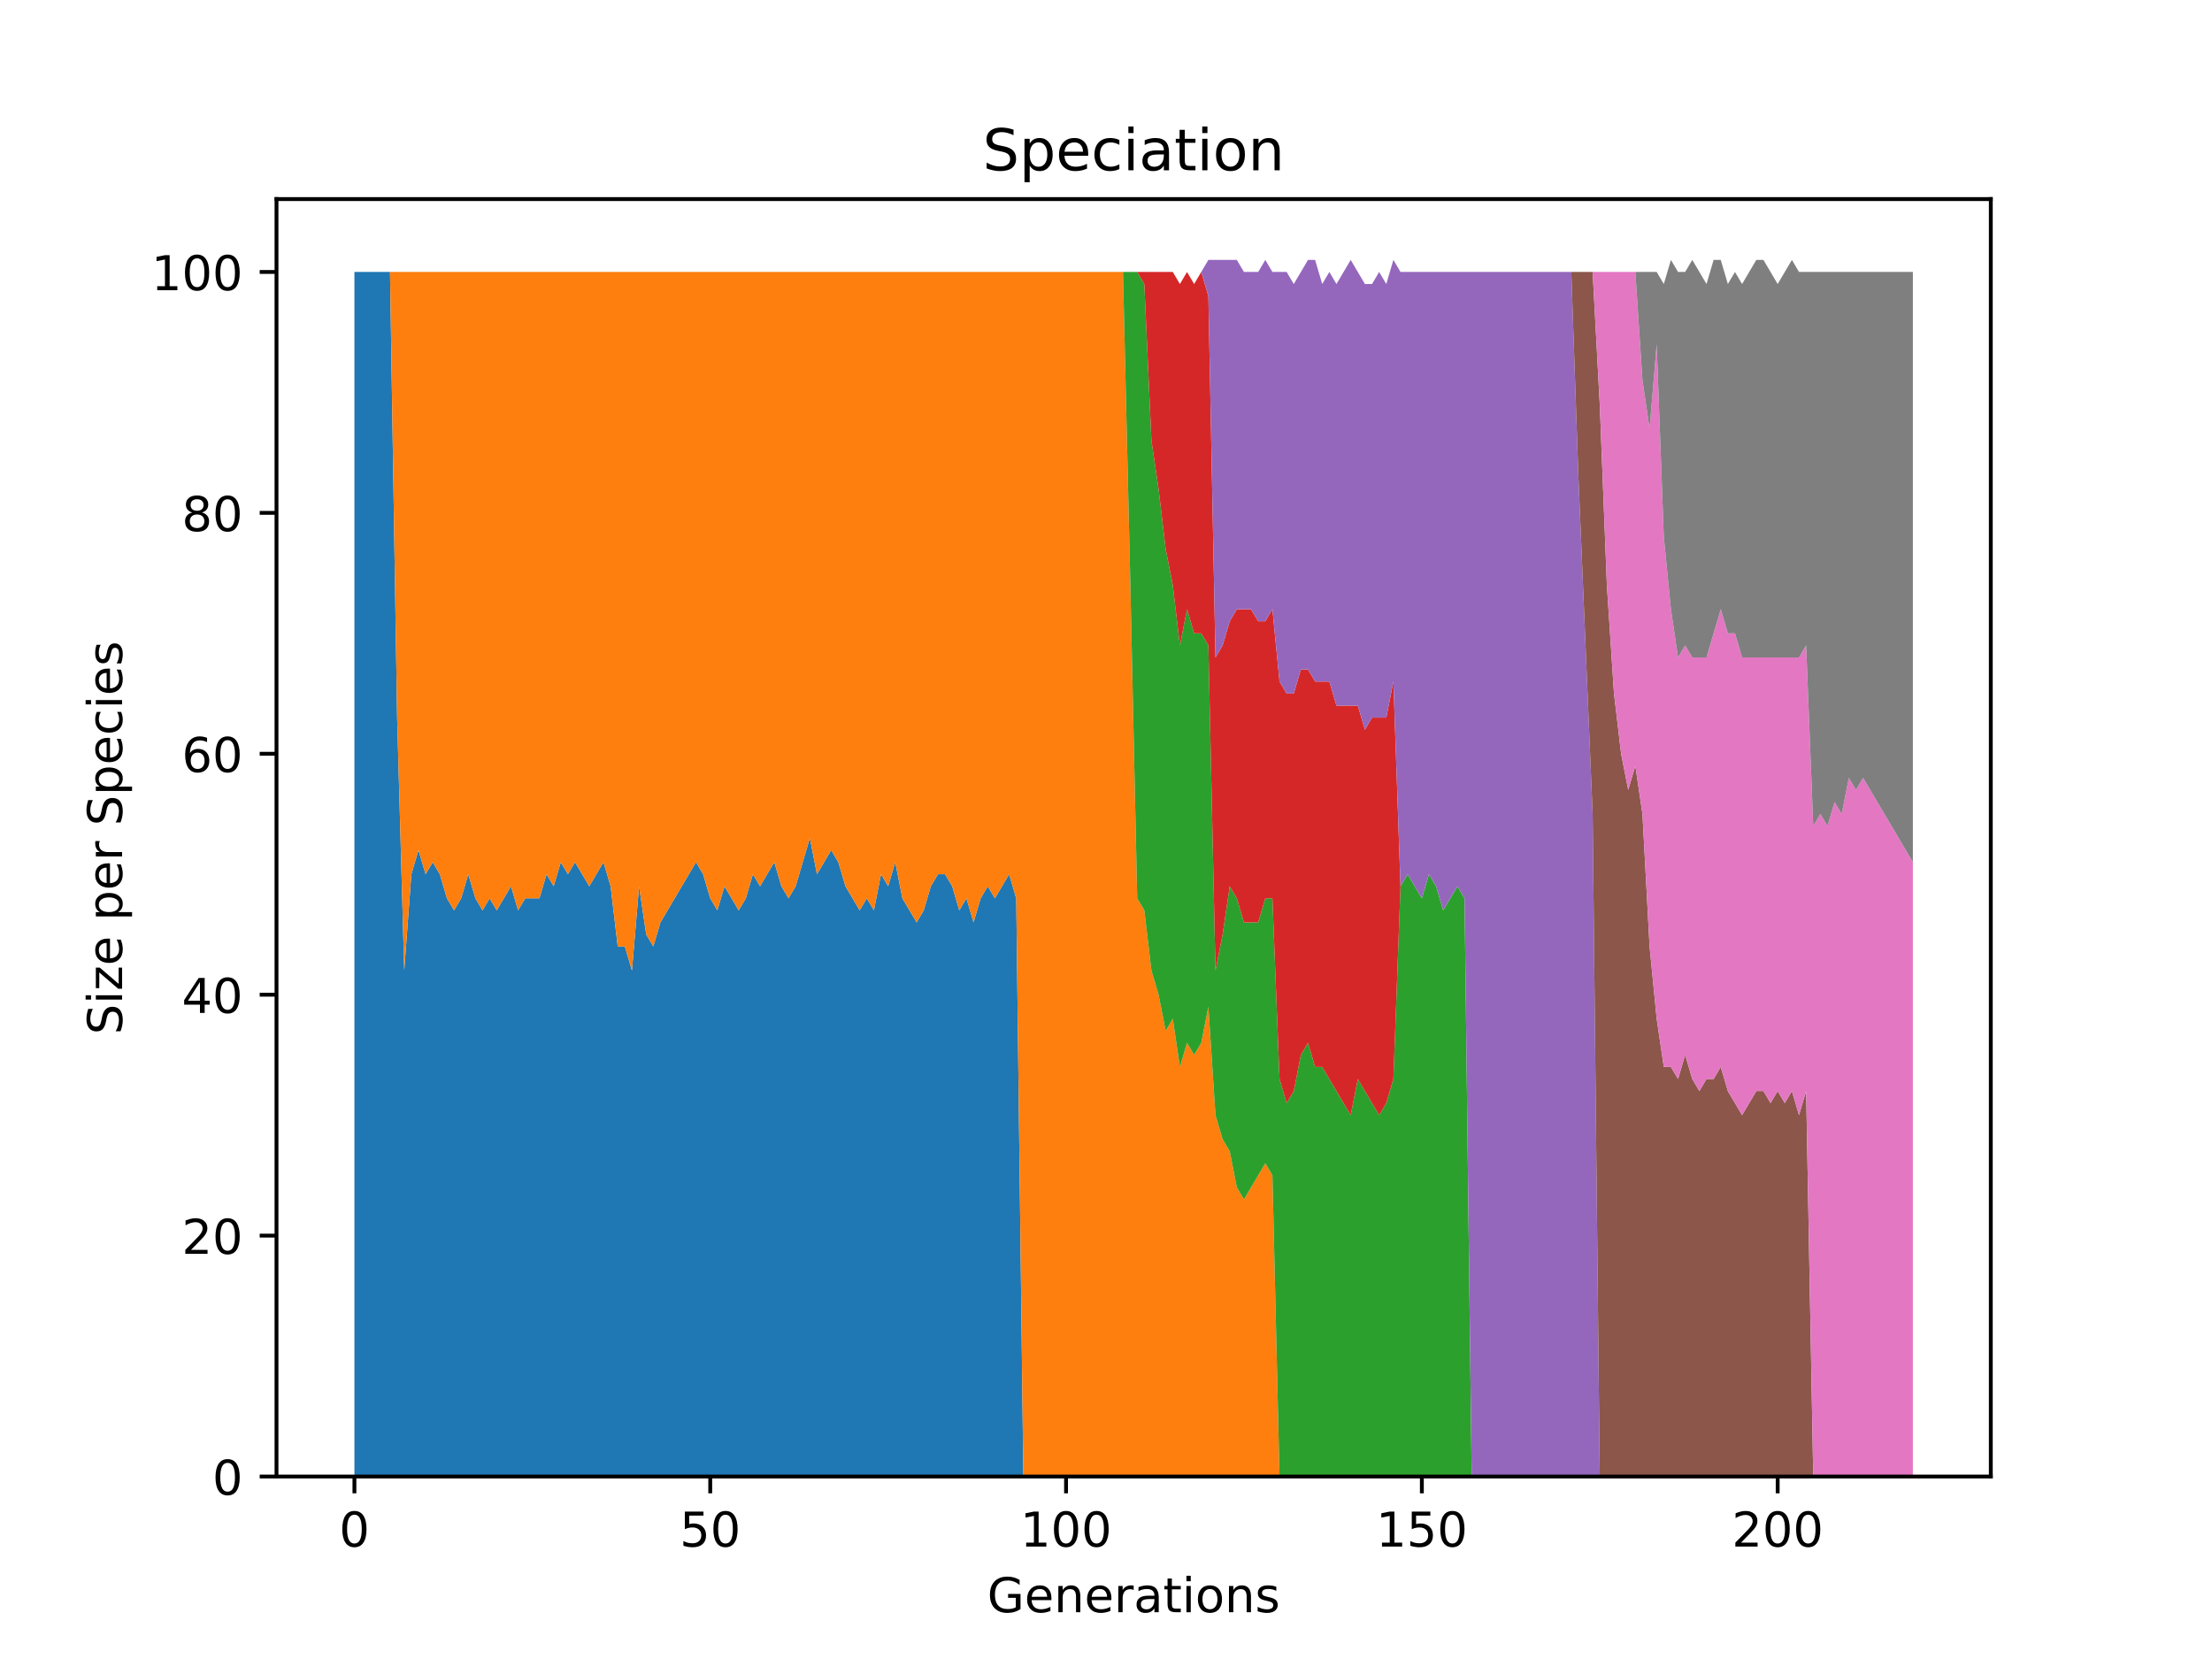 <?xml version="1.0" encoding="utf-8" standalone="no"?>
<!DOCTYPE svg PUBLIC "-//W3C//DTD SVG 1.1//EN"
  "http://www.w3.org/Graphics/SVG/1.1/DTD/svg11.dtd">
<!-- Created with matplotlib (https://matplotlib.org/) -->
<svg height="345.6pt" version="1.1" viewBox="0 0 460.8 345.6" width="460.8pt" xmlns="http://www.w3.org/2000/svg" xmlns:xlink="http://www.w3.org/1999/xlink">
 <defs>
  <style type="text/css">*{stroke-linecap:butt;stroke-linejoin:round;}</style>
 </defs>
 <g id="figure_1">
  <g id="patch_1">
   <path d="M 0 345.6 
L 460.8 345.6 
L 460.8 0 
L 0 0 
z
" style="fill:#ffffff;"/>
  </g>
  <g id="axes_1">
   <g id="patch_2">
    <path d="M 57.6 307.584 
L 414.72 307.584 
L 414.72 41.472 
L 57.6 41.472 
z
" style="fill:#ffffff;"/>
   </g>
   <g id="PolyCollection_1">
    <path clip-path="url(#pa137ea93ea)" d="M 73.833 56.653 
L 73.833 307.584 
L 75.315 307.584 
L 76.798 307.584 
L 78.28 307.584 
L 79.762 307.584 
L 81.245 307.584 
L 82.727 307.584 
L 84.21 307.584 
L 85.692 307.584 
L 87.175 307.584 
L 88.657 307.584 
L 90.14 307.584 
L 91.622 307.584 
L 93.104 307.584 
L 94.587 307.584 
L 96.069 307.584 
L 97.552 307.584 
L 99.034 307.584 
L 100.517 307.584 
L 101.999 307.584 
L 103.482 307.584 
L 104.964 307.584 
L 106.446 307.584 
L 107.929 307.584 
L 109.411 307.584 
L 110.894 307.584 
L 112.376 307.584 
L 113.859 307.584 
L 115.341 307.584 
L 116.824 307.584 
L 118.306 307.584 
L 119.788 307.584 
L 121.271 307.584 
L 122.753 307.584 
L 124.236 307.584 
L 125.718 307.584 
L 127.201 307.584 
L 128.683 307.584 
L 130.165 307.584 
L 131.648 307.584 
L 133.13 307.584 
L 134.613 307.584 
L 136.095 307.584 
L 137.578 307.584 
L 139.06 307.584 
L 140.543 307.584 
L 142.025 307.584 
L 143.507 307.584 
L 144.99 307.584 
L 146.472 307.584 
L 147.955 307.584 
L 149.437 307.584 
L 150.92 307.584 
L 152.402 307.584 
L 153.885 307.584 
L 155.367 307.584 
L 156.849 307.584 
L 158.332 307.584 
L 159.814 307.584 
L 161.297 307.584 
L 162.779 307.584 
L 164.262 307.584 
L 165.744 307.584 
L 167.227 307.584 
L 168.709 307.584 
L 170.191 307.584 
L 171.674 307.584 
L 173.156 307.584 
L 174.639 307.584 
L 176.121 307.584 
L 177.604 307.584 
L 179.086 307.584 
L 180.568 307.584 
L 182.051 307.584 
L 183.533 307.584 
L 185.016 307.584 
L 186.498 307.584 
L 187.981 307.584 
L 189.463 307.584 
L 190.946 307.584 
L 192.428 307.584 
L 193.91 307.584 
L 195.393 307.584 
L 196.875 307.584 
L 198.358 307.584 
L 199.84 307.584 
L 201.323 307.584 
L 202.805 307.584 
L 204.288 307.584 
L 205.77 307.584 
L 207.252 307.584 
L 208.735 307.584 
L 210.217 307.584 
L 211.7 307.584 
L 213.182 307.584 
L 214.665 307.584 
L 216.147 307.584 
L 217.629 307.584 
L 219.112 307.584 
L 220.594 307.584 
L 222.077 307.584 
L 223.559 307.584 
L 225.042 307.584 
L 226.524 307.584 
L 228.007 307.584 
L 229.489 307.584 
L 230.971 307.584 
L 232.454 307.584 
L 233.936 307.584 
L 235.419 307.584 
L 236.901 307.584 
L 238.384 307.584 
L 239.866 307.584 
L 241.349 307.584 
L 242.831 307.584 
L 244.313 307.584 
L 245.796 307.584 
L 247.278 307.584 
L 248.761 307.584 
L 250.243 307.584 
L 251.726 307.584 
L 253.208 307.584 
L 254.691 307.584 
L 256.173 307.584 
L 257.655 307.584 
L 259.138 307.584 
L 260.62 307.584 
L 262.103 307.584 
L 263.585 307.584 
L 265.068 307.584 
L 266.55 307.584 
L 268.032 307.584 
L 269.515 307.584 
L 270.997 307.584 
L 272.48 307.584 
L 273.962 307.584 
L 275.445 307.584 
L 276.927 307.584 
L 278.41 307.584 
L 279.892 307.584 
L 281.374 307.584 
L 282.857 307.584 
L 284.339 307.584 
L 285.822 307.584 
L 287.304 307.584 
L 288.787 307.584 
L 290.269 307.584 
L 291.752 307.584 
L 293.234 307.584 
L 294.716 307.584 
L 296.199 307.584 
L 297.681 307.584 
L 299.164 307.584 
L 300.646 307.584 
L 302.129 307.584 
L 303.611 307.584 
L 305.093 307.584 
L 306.576 307.584 
L 308.058 307.584 
L 309.541 307.584 
L 311.023 307.584 
L 312.506 307.584 
L 313.988 307.584 
L 315.471 307.584 
L 316.953 307.584 
L 318.435 307.584 
L 319.918 307.584 
L 321.4 307.584 
L 322.883 307.584 
L 324.365 307.584 
L 325.848 307.584 
L 327.33 307.584 
L 328.813 307.584 
L 330.295 307.584 
L 331.777 307.584 
L 333.26 307.584 
L 334.742 307.584 
L 336.225 307.584 
L 337.707 307.584 
L 339.19 307.584 
L 340.672 307.584 
L 342.155 307.584 
L 343.637 307.584 
L 345.119 307.584 
L 346.602 307.584 
L 348.084 307.584 
L 349.567 307.584 
L 351.049 307.584 
L 352.532 307.584 
L 354.014 307.584 
L 355.496 307.584 
L 356.979 307.584 
L 358.461 307.584 
L 359.944 307.584 
L 361.426 307.584 
L 362.909 307.584 
L 364.391 307.584 
L 365.874 307.584 
L 367.356 307.584 
L 368.838 307.584 
L 370.321 307.584 
L 371.803 307.584 
L 373.286 307.584 
L 374.768 307.584 
L 376.251 307.584 
L 377.733 307.584 
L 379.216 307.584 
L 380.698 307.584 
L 382.18 307.584 
L 383.663 307.584 
L 385.145 307.584 
L 386.628 307.584 
L 388.11 307.584 
L 389.593 307.584 
L 391.075 307.584 
L 392.558 307.584 
L 394.04 307.584 
L 395.522 307.584 
L 397.005 307.584 
L 398.487 307.584 
L 398.487 307.584 
L 398.487 307.584 
L 397.005 307.584 
L 395.522 307.584 
L 394.04 307.584 
L 392.558 307.584 
L 391.075 307.584 
L 389.593 307.584 
L 388.11 307.584 
L 386.628 307.584 
L 385.145 307.584 
L 383.663 307.584 
L 382.18 307.584 
L 380.698 307.584 
L 379.216 307.584 
L 377.733 307.584 
L 376.251 307.584 
L 374.768 307.584 
L 373.286 307.584 
L 371.803 307.584 
L 370.321 307.584 
L 368.838 307.584 
L 367.356 307.584 
L 365.874 307.584 
L 364.391 307.584 
L 362.909 307.584 
L 361.426 307.584 
L 359.944 307.584 
L 358.461 307.584 
L 356.979 307.584 
L 355.496 307.584 
L 354.014 307.584 
L 352.532 307.584 
L 351.049 307.584 
L 349.567 307.584 
L 348.084 307.584 
L 346.602 307.584 
L 345.119 307.584 
L 343.637 307.584 
L 342.155 307.584 
L 340.672 307.584 
L 339.19 307.584 
L 337.707 307.584 
L 336.225 307.584 
L 334.742 307.584 
L 333.26 307.584 
L 331.777 307.584 
L 330.295 307.584 
L 328.813 307.584 
L 327.33 307.584 
L 325.848 307.584 
L 324.365 307.584 
L 322.883 307.584 
L 321.4 307.584 
L 319.918 307.584 
L 318.435 307.584 
L 316.953 307.584 
L 315.471 307.584 
L 313.988 307.584 
L 312.506 307.584 
L 311.023 307.584 
L 309.541 307.584 
L 308.058 307.584 
L 306.576 307.584 
L 305.093 307.584 
L 303.611 307.584 
L 302.129 307.584 
L 300.646 307.584 
L 299.164 307.584 
L 297.681 307.584 
L 296.199 307.584 
L 294.716 307.584 
L 293.234 307.584 
L 291.752 307.584 
L 290.269 307.584 
L 288.787 307.584 
L 287.304 307.584 
L 285.822 307.584 
L 284.339 307.584 
L 282.857 307.584 
L 281.374 307.584 
L 279.892 307.584 
L 278.41 307.584 
L 276.927 307.584 
L 275.445 307.584 
L 273.962 307.584 
L 272.48 307.584 
L 270.997 307.584 
L 269.515 307.584 
L 268.032 307.584 
L 266.55 307.584 
L 265.068 307.584 
L 263.585 307.584 
L 262.103 307.584 
L 260.62 307.584 
L 259.138 307.584 
L 257.655 307.584 
L 256.173 307.584 
L 254.691 307.584 
L 253.208 307.584 
L 251.726 307.584 
L 250.243 307.584 
L 248.761 307.584 
L 247.278 307.584 
L 245.796 307.584 
L 244.313 307.584 
L 242.831 307.584 
L 241.349 307.584 
L 239.866 307.584 
L 238.384 307.584 
L 236.901 307.584 
L 235.419 307.584 
L 233.936 307.584 
L 232.454 307.584 
L 230.971 307.584 
L 229.489 307.584 
L 228.007 307.584 
L 226.524 307.584 
L 225.042 307.584 
L 223.559 307.584 
L 222.077 307.584 
L 220.594 307.584 
L 219.112 307.584 
L 217.629 307.584 
L 216.147 307.584 
L 214.665 307.584 
L 213.182 307.584 
L 211.7 187.137 
L 210.217 182.119 
L 208.735 184.628 
L 207.252 187.137 
L 205.77 184.628 
L 204.288 187.137 
L 202.805 192.156 
L 201.323 187.137 
L 199.84 189.647 
L 198.358 184.628 
L 196.875 182.119 
L 195.393 182.119 
L 193.91 184.628 
L 192.428 189.647 
L 190.946 192.156 
L 189.463 189.647 
L 187.981 187.137 
L 186.498 179.609 
L 185.016 184.628 
L 183.533 182.119 
L 182.051 189.647 
L 180.568 187.137 
L 179.086 189.647 
L 177.604 187.137 
L 176.121 184.628 
L 174.639 179.609 
L 173.156 177.1 
L 171.674 179.609 
L 170.191 182.119 
L 168.709 174.591 
L 167.227 179.609 
L 165.744 184.628 
L 164.262 187.137 
L 162.779 184.628 
L 161.297 179.609 
L 159.814 182.119 
L 158.332 184.628 
L 156.849 182.119 
L 155.367 187.137 
L 153.885 189.647 
L 152.402 187.137 
L 150.92 184.628 
L 149.437 189.647 
L 147.955 187.137 
L 146.472 182.119 
L 144.99 179.609 
L 143.507 182.119 
L 142.025 184.628 
L 140.543 187.137 
L 139.06 189.647 
L 137.578 192.156 
L 136.095 197.174 
L 134.613 194.665 
L 133.13 184.628 
L 131.648 202.193 
L 130.165 197.174 
L 128.683 197.174 
L 127.201 184.628 
L 125.718 179.609 
L 124.236 182.119 
L 122.753 184.628 
L 121.271 182.119 
L 119.788 179.609 
L 118.306 182.119 
L 116.824 179.609 
L 115.341 184.628 
L 113.859 182.119 
L 112.376 187.137 
L 110.894 187.137 
L 109.411 187.137 
L 107.929 189.647 
L 106.446 184.628 
L 104.964 187.137 
L 103.482 189.647 
L 101.999 187.137 
L 100.517 189.647 
L 99.034 187.137 
L 97.552 182.119 
L 96.069 187.137 
L 94.587 189.647 
L 93.104 187.137 
L 91.622 182.119 
L 90.14 179.609 
L 88.657 182.119 
L 87.175 177.1 
L 85.692 182.119 
L 84.21 202.193 
L 82.727 149.498 
L 81.245 56.653 
L 79.762 56.653 
L 78.28 56.653 
L 76.798 56.653 
L 75.315 56.653 
L 73.833 56.653 
z
" style="fill:#1f77b4;"/>
   </g>
   <g id="PolyCollection_2">
    <path clip-path="url(#pa137ea93ea)" d="M 73.833 56.653 
L 73.833 56.653 
L 75.315 56.653 
L 76.798 56.653 
L 78.28 56.653 
L 79.762 56.653 
L 81.245 56.653 
L 82.727 149.498 
L 84.21 202.193 
L 85.692 182.119 
L 87.175 177.1 
L 88.657 182.119 
L 90.14 179.609 
L 91.622 182.119 
L 93.104 187.137 
L 94.587 189.647 
L 96.069 187.137 
L 97.552 182.119 
L 99.034 187.137 
L 100.517 189.647 
L 101.999 187.137 
L 103.482 189.647 
L 104.964 187.137 
L 106.446 184.628 
L 107.929 189.647 
L 109.411 187.137 
L 110.894 187.137 
L 112.376 187.137 
L 113.859 182.119 
L 115.341 184.628 
L 116.824 179.609 
L 118.306 182.119 
L 119.788 179.609 
L 121.271 182.119 
L 122.753 184.628 
L 124.236 182.119 
L 125.718 179.609 
L 127.201 184.628 
L 128.683 197.174 
L 130.165 197.174 
L 131.648 202.193 
L 133.13 184.628 
L 134.613 194.665 
L 136.095 197.174 
L 137.578 192.156 
L 139.06 189.647 
L 140.543 187.137 
L 142.025 184.628 
L 143.507 182.119 
L 144.99 179.609 
L 146.472 182.119 
L 147.955 187.137 
L 149.437 189.647 
L 150.92 184.628 
L 152.402 187.137 
L 153.885 189.647 
L 155.367 187.137 
L 156.849 182.119 
L 158.332 184.628 
L 159.814 182.119 
L 161.297 179.609 
L 162.779 184.628 
L 164.262 187.137 
L 165.744 184.628 
L 167.227 179.609 
L 168.709 174.591 
L 170.191 182.119 
L 171.674 179.609 
L 173.156 177.1 
L 174.639 179.609 
L 176.121 184.628 
L 177.604 187.137 
L 179.086 189.647 
L 180.568 187.137 
L 182.051 189.647 
L 183.533 182.119 
L 185.016 184.628 
L 186.498 179.609 
L 187.981 187.137 
L 189.463 189.647 
L 190.946 192.156 
L 192.428 189.647 
L 193.91 184.628 
L 195.393 182.119 
L 196.875 182.119 
L 198.358 184.628 
L 199.84 189.647 
L 201.323 187.137 
L 202.805 192.156 
L 204.288 187.137 
L 205.77 184.628 
L 207.252 187.137 
L 208.735 184.628 
L 210.217 182.119 
L 211.7 187.137 
L 213.182 307.584 
L 214.665 307.584 
L 216.147 307.584 
L 217.629 307.584 
L 219.112 307.584 
L 220.594 307.584 
L 222.077 307.584 
L 223.559 307.584 
L 225.042 307.584 
L 226.524 307.584 
L 228.007 307.584 
L 229.489 307.584 
L 230.971 307.584 
L 232.454 307.584 
L 233.936 307.584 
L 235.419 307.584 
L 236.901 307.584 
L 238.384 307.584 
L 239.866 307.584 
L 241.349 307.584 
L 242.831 307.584 
L 244.313 307.584 
L 245.796 307.584 
L 247.278 307.584 
L 248.761 307.584 
L 250.243 307.584 
L 251.726 307.584 
L 253.208 307.584 
L 254.691 307.584 
L 256.173 307.584 
L 257.655 307.584 
L 259.138 307.584 
L 260.62 307.584 
L 262.103 307.584 
L 263.585 307.584 
L 265.068 307.584 
L 266.55 307.584 
L 268.032 307.584 
L 269.515 307.584 
L 270.997 307.584 
L 272.48 307.584 
L 273.962 307.584 
L 275.445 307.584 
L 276.927 307.584 
L 278.41 307.584 
L 279.892 307.584 
L 281.374 307.584 
L 282.857 307.584 
L 284.339 307.584 
L 285.822 307.584 
L 287.304 307.584 
L 288.787 307.584 
L 290.269 307.584 
L 291.752 307.584 
L 293.234 307.584 
L 294.716 307.584 
L 296.199 307.584 
L 297.681 307.584 
L 299.164 307.584 
L 300.646 307.584 
L 302.129 307.584 
L 303.611 307.584 
L 305.093 307.584 
L 306.576 307.584 
L 308.058 307.584 
L 309.541 307.584 
L 311.023 307.584 
L 312.506 307.584 
L 313.988 307.584 
L 315.471 307.584 
L 316.953 307.584 
L 318.435 307.584 
L 319.918 307.584 
L 321.4 307.584 
L 322.883 307.584 
L 324.365 307.584 
L 325.848 307.584 
L 327.33 307.584 
L 328.813 307.584 
L 330.295 307.584 
L 331.777 307.584 
L 333.26 307.584 
L 334.742 307.584 
L 336.225 307.584 
L 337.707 307.584 
L 339.19 307.584 
L 340.672 307.584 
L 342.155 307.584 
L 343.637 307.584 
L 345.119 307.584 
L 346.602 307.584 
L 348.084 307.584 
L 349.567 307.584 
L 351.049 307.584 
L 352.532 307.584 
L 354.014 307.584 
L 355.496 307.584 
L 356.979 307.584 
L 358.461 307.584 
L 359.944 307.584 
L 361.426 307.584 
L 362.909 307.584 
L 364.391 307.584 
L 365.874 307.584 
L 367.356 307.584 
L 368.838 307.584 
L 370.321 307.584 
L 371.803 307.584 
L 373.286 307.584 
L 374.768 307.584 
L 376.251 307.584 
L 377.733 307.584 
L 379.216 307.584 
L 380.698 307.584 
L 382.18 307.584 
L 383.663 307.584 
L 385.145 307.584 
L 386.628 307.584 
L 388.11 307.584 
L 389.593 307.584 
L 391.075 307.584 
L 392.558 307.584 
L 394.04 307.584 
L 395.522 307.584 
L 397.005 307.584 
L 398.487 307.584 
L 398.487 307.584 
L 398.487 307.584 
L 397.005 307.584 
L 395.522 307.584 
L 394.04 307.584 
L 392.558 307.584 
L 391.075 307.584 
L 389.593 307.584 
L 388.11 307.584 
L 386.628 307.584 
L 385.145 307.584 
L 383.663 307.584 
L 382.18 307.584 
L 380.698 307.584 
L 379.216 307.584 
L 377.733 307.584 
L 376.251 307.584 
L 374.768 307.584 
L 373.286 307.584 
L 371.803 307.584 
L 370.321 307.584 
L 368.838 307.584 
L 367.356 307.584 
L 365.874 307.584 
L 364.391 307.584 
L 362.909 307.584 
L 361.426 307.584 
L 359.944 307.584 
L 358.461 307.584 
L 356.979 307.584 
L 355.496 307.584 
L 354.014 307.584 
L 352.532 307.584 
L 351.049 307.584 
L 349.567 307.584 
L 348.084 307.584 
L 346.602 307.584 
L 345.119 307.584 
L 343.637 307.584 
L 342.155 307.584 
L 340.672 307.584 
L 339.19 307.584 
L 337.707 307.584 
L 336.225 307.584 
L 334.742 307.584 
L 333.26 307.584 
L 331.777 307.584 
L 330.295 307.584 
L 328.813 307.584 
L 327.33 307.584 
L 325.848 307.584 
L 324.365 307.584 
L 322.883 307.584 
L 321.4 307.584 
L 319.918 307.584 
L 318.435 307.584 
L 316.953 307.584 
L 315.471 307.584 
L 313.988 307.584 
L 312.506 307.584 
L 311.023 307.584 
L 309.541 307.584 
L 308.058 307.584 
L 306.576 307.584 
L 305.093 307.584 
L 303.611 307.584 
L 302.129 307.584 
L 300.646 307.584 
L 299.164 307.584 
L 297.681 307.584 
L 296.199 307.584 
L 294.716 307.584 
L 293.234 307.584 
L 291.752 307.584 
L 290.269 307.584 
L 288.787 307.584 
L 287.304 307.584 
L 285.822 307.584 
L 284.339 307.584 
L 282.857 307.584 
L 281.374 307.584 
L 279.892 307.584 
L 278.41 307.584 
L 276.927 307.584 
L 275.445 307.584 
L 273.962 307.584 
L 272.48 307.584 
L 270.997 307.584 
L 269.515 307.584 
L 268.032 307.584 
L 266.55 307.584 
L 265.068 244.851 
L 263.585 242.342 
L 262.103 244.851 
L 260.62 247.361 
L 259.138 249.87 
L 257.655 247.361 
L 256.173 239.833 
L 254.691 237.323 
L 253.208 232.305 
L 251.726 209.721 
L 250.243 217.249 
L 248.761 219.758 
L 247.278 217.249 
L 245.796 222.268 
L 244.313 212.23 
L 242.831 214.74 
L 241.349 207.212 
L 239.866 202.193 
L 238.384 189.647 
L 236.901 187.137 
L 235.419 119.386 
L 233.936 56.653 
L 232.454 56.653 
L 230.971 56.653 
L 229.489 56.653 
L 228.007 56.653 
L 226.524 56.653 
L 225.042 56.653 
L 223.559 56.653 
L 222.077 56.653 
L 220.594 56.653 
L 219.112 56.653 
L 217.629 56.653 
L 216.147 56.653 
L 214.665 56.653 
L 213.182 56.653 
L 211.7 56.653 
L 210.217 56.653 
L 208.735 56.653 
L 207.252 56.653 
L 205.77 56.653 
L 204.288 56.653 
L 202.805 56.653 
L 201.323 56.653 
L 199.84 56.653 
L 198.358 56.653 
L 196.875 56.653 
L 195.393 56.653 
L 193.91 56.653 
L 192.428 56.653 
L 190.946 56.653 
L 189.463 56.653 
L 187.981 56.653 
L 186.498 56.653 
L 185.016 56.653 
L 183.533 56.653 
L 182.051 56.653 
L 180.568 56.653 
L 179.086 56.653 
L 177.604 56.653 
L 176.121 56.653 
L 174.639 56.653 
L 173.156 56.653 
L 171.674 56.653 
L 170.191 56.653 
L 168.709 56.653 
L 167.227 56.653 
L 165.744 56.653 
L 164.262 56.653 
L 162.779 56.653 
L 161.297 56.653 
L 159.814 56.653 
L 158.332 56.653 
L 156.849 56.653 
L 155.367 56.653 
L 153.885 56.653 
L 152.402 56.653 
L 150.92 56.653 
L 149.437 56.653 
L 147.955 56.653 
L 146.472 56.653 
L 144.99 56.653 
L 143.507 56.653 
L 142.025 56.653 
L 140.543 56.653 
L 139.06 56.653 
L 137.578 56.653 
L 136.095 56.653 
L 134.613 56.653 
L 133.13 56.653 
L 131.648 56.653 
L 130.165 56.653 
L 128.683 56.653 
L 127.201 56.653 
L 125.718 56.653 
L 124.236 56.653 
L 122.753 56.653 
L 121.271 56.653 
L 119.788 56.653 
L 118.306 56.653 
L 116.824 56.653 
L 115.341 56.653 
L 113.859 56.653 
L 112.376 56.653 
L 110.894 56.653 
L 109.411 56.653 
L 107.929 56.653 
L 106.446 56.653 
L 104.964 56.653 
L 103.482 56.653 
L 101.999 56.653 
L 100.517 56.653 
L 99.034 56.653 
L 97.552 56.653 
L 96.069 56.653 
L 94.587 56.653 
L 93.104 56.653 
L 91.622 56.653 
L 90.14 56.653 
L 88.657 56.653 
L 87.175 56.653 
L 85.692 56.653 
L 84.21 56.653 
L 82.727 56.653 
L 81.245 56.653 
L 79.762 56.653 
L 78.28 56.653 
L 76.798 56.653 
L 75.315 56.653 
L 73.833 56.653 
z
" style="fill:#ff7f0e;"/>
   </g>
   <g id="PolyCollection_3">
    <path clip-path="url(#pa137ea93ea)" d="M 73.833 56.653 
L 73.833 56.653 
L 75.315 56.653 
L 76.798 56.653 
L 78.28 56.653 
L 79.762 56.653 
L 81.245 56.653 
L 82.727 56.653 
L 84.21 56.653 
L 85.692 56.653 
L 87.175 56.653 
L 88.657 56.653 
L 90.14 56.653 
L 91.622 56.653 
L 93.104 56.653 
L 94.587 56.653 
L 96.069 56.653 
L 97.552 56.653 
L 99.034 56.653 
L 100.517 56.653 
L 101.999 56.653 
L 103.482 56.653 
L 104.964 56.653 
L 106.446 56.653 
L 107.929 56.653 
L 109.411 56.653 
L 110.894 56.653 
L 112.376 56.653 
L 113.859 56.653 
L 115.341 56.653 
L 116.824 56.653 
L 118.306 56.653 
L 119.788 56.653 
L 121.271 56.653 
L 122.753 56.653 
L 124.236 56.653 
L 125.718 56.653 
L 127.201 56.653 
L 128.683 56.653 
L 130.165 56.653 
L 131.648 56.653 
L 133.13 56.653 
L 134.613 56.653 
L 136.095 56.653 
L 137.578 56.653 
L 139.06 56.653 
L 140.543 56.653 
L 142.025 56.653 
L 143.507 56.653 
L 144.99 56.653 
L 146.472 56.653 
L 147.955 56.653 
L 149.437 56.653 
L 150.92 56.653 
L 152.402 56.653 
L 153.885 56.653 
L 155.367 56.653 
L 156.849 56.653 
L 158.332 56.653 
L 159.814 56.653 
L 161.297 56.653 
L 162.779 56.653 
L 164.262 56.653 
L 165.744 56.653 
L 167.227 56.653 
L 168.709 56.653 
L 170.191 56.653 
L 171.674 56.653 
L 173.156 56.653 
L 174.639 56.653 
L 176.121 56.653 
L 177.604 56.653 
L 179.086 56.653 
L 180.568 56.653 
L 182.051 56.653 
L 183.533 56.653 
L 185.016 56.653 
L 186.498 56.653 
L 187.981 56.653 
L 189.463 56.653 
L 190.946 56.653 
L 192.428 56.653 
L 193.91 56.653 
L 195.393 56.653 
L 196.875 56.653 
L 198.358 56.653 
L 199.84 56.653 
L 201.323 56.653 
L 202.805 56.653 
L 204.288 56.653 
L 205.77 56.653 
L 207.252 56.653 
L 208.735 56.653 
L 210.217 56.653 
L 211.7 56.653 
L 213.182 56.653 
L 214.665 56.653 
L 216.147 56.653 
L 217.629 56.653 
L 219.112 56.653 
L 220.594 56.653 
L 222.077 56.653 
L 223.559 56.653 
L 225.042 56.653 
L 226.524 56.653 
L 228.007 56.653 
L 229.489 56.653 
L 230.971 56.653 
L 232.454 56.653 
L 233.936 56.653 
L 235.419 119.386 
L 236.901 187.137 
L 238.384 189.647 
L 239.866 202.193 
L 241.349 207.212 
L 242.831 214.74 
L 244.313 212.23 
L 245.796 222.268 
L 247.278 217.249 
L 248.761 219.758 
L 250.243 217.249 
L 251.726 209.721 
L 253.208 232.305 
L 254.691 237.323 
L 256.173 239.833 
L 257.655 247.361 
L 259.138 249.87 
L 260.62 247.361 
L 262.103 244.851 
L 263.585 242.342 
L 265.068 244.851 
L 266.55 307.584 
L 268.032 307.584 
L 269.515 307.584 
L 270.997 307.584 
L 272.48 307.584 
L 273.962 307.584 
L 275.445 307.584 
L 276.927 307.584 
L 278.41 307.584 
L 279.892 307.584 
L 281.374 307.584 
L 282.857 307.584 
L 284.339 307.584 
L 285.822 307.584 
L 287.304 307.584 
L 288.787 307.584 
L 290.269 307.584 
L 291.752 307.584 
L 293.234 307.584 
L 294.716 307.584 
L 296.199 307.584 
L 297.681 307.584 
L 299.164 307.584 
L 300.646 307.584 
L 302.129 307.584 
L 303.611 307.584 
L 305.093 307.584 
L 306.576 307.584 
L 308.058 307.584 
L 309.541 307.584 
L 311.023 307.584 
L 312.506 307.584 
L 313.988 307.584 
L 315.471 307.584 
L 316.953 307.584 
L 318.435 307.584 
L 319.918 307.584 
L 321.4 307.584 
L 322.883 307.584 
L 324.365 307.584 
L 325.848 307.584 
L 327.33 307.584 
L 328.813 307.584 
L 330.295 307.584 
L 331.777 307.584 
L 333.26 307.584 
L 334.742 307.584 
L 336.225 307.584 
L 337.707 307.584 
L 339.19 307.584 
L 340.672 307.584 
L 342.155 307.584 
L 343.637 307.584 
L 345.119 307.584 
L 346.602 307.584 
L 348.084 307.584 
L 349.567 307.584 
L 351.049 307.584 
L 352.532 307.584 
L 354.014 307.584 
L 355.496 307.584 
L 356.979 307.584 
L 358.461 307.584 
L 359.944 307.584 
L 361.426 307.584 
L 362.909 307.584 
L 364.391 307.584 
L 365.874 307.584 
L 367.356 307.584 
L 368.838 307.584 
L 370.321 307.584 
L 371.803 307.584 
L 373.286 307.584 
L 374.768 307.584 
L 376.251 307.584 
L 377.733 307.584 
L 379.216 307.584 
L 380.698 307.584 
L 382.18 307.584 
L 383.663 307.584 
L 385.145 307.584 
L 386.628 307.584 
L 388.11 307.584 
L 389.593 307.584 
L 391.075 307.584 
L 392.558 307.584 
L 394.04 307.584 
L 395.522 307.584 
L 397.005 307.584 
L 398.487 307.584 
L 398.487 307.584 
L 398.487 307.584 
L 397.005 307.584 
L 395.522 307.584 
L 394.04 307.584 
L 392.558 307.584 
L 391.075 307.584 
L 389.593 307.584 
L 388.11 307.584 
L 386.628 307.584 
L 385.145 307.584 
L 383.663 307.584 
L 382.18 307.584 
L 380.698 307.584 
L 379.216 307.584 
L 377.733 307.584 
L 376.251 307.584 
L 374.768 307.584 
L 373.286 307.584 
L 371.803 307.584 
L 370.321 307.584 
L 368.838 307.584 
L 367.356 307.584 
L 365.874 307.584 
L 364.391 307.584 
L 362.909 307.584 
L 361.426 307.584 
L 359.944 307.584 
L 358.461 307.584 
L 356.979 307.584 
L 355.496 307.584 
L 354.014 307.584 
L 352.532 307.584 
L 351.049 307.584 
L 349.567 307.584 
L 348.084 307.584 
L 346.602 307.584 
L 345.119 307.584 
L 343.637 307.584 
L 342.155 307.584 
L 340.672 307.584 
L 339.19 307.584 
L 337.707 307.584 
L 336.225 307.584 
L 334.742 307.584 
L 333.26 307.584 
L 331.777 307.584 
L 330.295 307.584 
L 328.813 307.584 
L 327.33 307.584 
L 325.848 307.584 
L 324.365 307.584 
L 322.883 307.584 
L 321.4 307.584 
L 319.918 307.584 
L 318.435 307.584 
L 316.953 307.584 
L 315.471 307.584 
L 313.988 307.584 
L 312.506 307.584 
L 311.023 307.584 
L 309.541 307.584 
L 308.058 307.584 
L 306.576 307.584 
L 305.093 187.137 
L 303.611 184.628 
L 302.129 187.137 
L 300.646 189.647 
L 299.164 184.628 
L 297.681 182.119 
L 296.199 187.137 
L 294.716 184.628 
L 293.234 182.119 
L 291.752 184.628 
L 290.269 224.777 
L 288.787 229.795 
L 287.304 232.305 
L 285.822 229.795 
L 284.339 227.286 
L 282.857 224.777 
L 281.374 232.305 
L 279.892 229.795 
L 278.41 227.286 
L 276.927 224.777 
L 275.445 222.268 
L 273.962 222.268 
L 272.48 217.249 
L 270.997 219.758 
L 269.515 227.286 
L 268.032 229.795 
L 266.55 224.777 
L 265.068 187.137 
L 263.585 187.137 
L 262.103 192.156 
L 260.62 192.156 
L 259.138 192.156 
L 257.655 187.137 
L 256.173 184.628 
L 254.691 194.665 
L 253.208 202.193 
L 251.726 134.442 
L 250.243 131.933 
L 248.761 131.933 
L 247.278 126.914 
L 245.796 134.442 
L 244.313 121.895 
L 242.831 114.367 
L 241.349 101.821 
L 239.866 91.784 
L 238.384 59.163 
L 236.901 56.653 
L 235.419 56.653 
L 233.936 56.653 
L 232.454 56.653 
L 230.971 56.653 
L 229.489 56.653 
L 228.007 56.653 
L 226.524 56.653 
L 225.042 56.653 
L 223.559 56.653 
L 222.077 56.653 
L 220.594 56.653 
L 219.112 56.653 
L 217.629 56.653 
L 216.147 56.653 
L 214.665 56.653 
L 213.182 56.653 
L 211.7 56.653 
L 210.217 56.653 
L 208.735 56.653 
L 207.252 56.653 
L 205.77 56.653 
L 204.288 56.653 
L 202.805 56.653 
L 201.323 56.653 
L 199.84 56.653 
L 198.358 56.653 
L 196.875 56.653 
L 195.393 56.653 
L 193.91 56.653 
L 192.428 56.653 
L 190.946 56.653 
L 189.463 56.653 
L 187.981 56.653 
L 186.498 56.653 
L 185.016 56.653 
L 183.533 56.653 
L 182.051 56.653 
L 180.568 56.653 
L 179.086 56.653 
L 177.604 56.653 
L 176.121 56.653 
L 174.639 56.653 
L 173.156 56.653 
L 171.674 56.653 
L 170.191 56.653 
L 168.709 56.653 
L 167.227 56.653 
L 165.744 56.653 
L 164.262 56.653 
L 162.779 56.653 
L 161.297 56.653 
L 159.814 56.653 
L 158.332 56.653 
L 156.849 56.653 
L 155.367 56.653 
L 153.885 56.653 
L 152.402 56.653 
L 150.92 56.653 
L 149.437 56.653 
L 147.955 56.653 
L 146.472 56.653 
L 144.99 56.653 
L 143.507 56.653 
L 142.025 56.653 
L 140.543 56.653 
L 139.06 56.653 
L 137.578 56.653 
L 136.095 56.653 
L 134.613 56.653 
L 133.13 56.653 
L 131.648 56.653 
L 130.165 56.653 
L 128.683 56.653 
L 127.201 56.653 
L 125.718 56.653 
L 124.236 56.653 
L 122.753 56.653 
L 121.271 56.653 
L 119.788 56.653 
L 118.306 56.653 
L 116.824 56.653 
L 115.341 56.653 
L 113.859 56.653 
L 112.376 56.653 
L 110.894 56.653 
L 109.411 56.653 
L 107.929 56.653 
L 106.446 56.653 
L 104.964 56.653 
L 103.482 56.653 
L 101.999 56.653 
L 100.517 56.653 
L 99.034 56.653 
L 97.552 56.653 
L 96.069 56.653 
L 94.587 56.653 
L 93.104 56.653 
L 91.622 56.653 
L 90.14 56.653 
L 88.657 56.653 
L 87.175 56.653 
L 85.692 56.653 
L 84.21 56.653 
L 82.727 56.653 
L 81.245 56.653 
L 79.762 56.653 
L 78.28 56.653 
L 76.798 56.653 
L 75.315 56.653 
L 73.833 56.653 
z
" style="fill:#2ca02c;"/>
   </g>
   <g id="PolyCollection_4">
    <path clip-path="url(#pa137ea93ea)" d="M 73.833 56.653 
L 73.833 56.653 
L 75.315 56.653 
L 76.798 56.653 
L 78.28 56.653 
L 79.762 56.653 
L 81.245 56.653 
L 82.727 56.653 
L 84.21 56.653 
L 85.692 56.653 
L 87.175 56.653 
L 88.657 56.653 
L 90.14 56.653 
L 91.622 56.653 
L 93.104 56.653 
L 94.587 56.653 
L 96.069 56.653 
L 97.552 56.653 
L 99.034 56.653 
L 100.517 56.653 
L 101.999 56.653 
L 103.482 56.653 
L 104.964 56.653 
L 106.446 56.653 
L 107.929 56.653 
L 109.411 56.653 
L 110.894 56.653 
L 112.376 56.653 
L 113.859 56.653 
L 115.341 56.653 
L 116.824 56.653 
L 118.306 56.653 
L 119.788 56.653 
L 121.271 56.653 
L 122.753 56.653 
L 124.236 56.653 
L 125.718 56.653 
L 127.201 56.653 
L 128.683 56.653 
L 130.165 56.653 
L 131.648 56.653 
L 133.13 56.653 
L 134.613 56.653 
L 136.095 56.653 
L 137.578 56.653 
L 139.06 56.653 
L 140.543 56.653 
L 142.025 56.653 
L 143.507 56.653 
L 144.99 56.653 
L 146.472 56.653 
L 147.955 56.653 
L 149.437 56.653 
L 150.92 56.653 
L 152.402 56.653 
L 153.885 56.653 
L 155.367 56.653 
L 156.849 56.653 
L 158.332 56.653 
L 159.814 56.653 
L 161.297 56.653 
L 162.779 56.653 
L 164.262 56.653 
L 165.744 56.653 
L 167.227 56.653 
L 168.709 56.653 
L 170.191 56.653 
L 171.674 56.653 
L 173.156 56.653 
L 174.639 56.653 
L 176.121 56.653 
L 177.604 56.653 
L 179.086 56.653 
L 180.568 56.653 
L 182.051 56.653 
L 183.533 56.653 
L 185.016 56.653 
L 186.498 56.653 
L 187.981 56.653 
L 189.463 56.653 
L 190.946 56.653 
L 192.428 56.653 
L 193.91 56.653 
L 195.393 56.653 
L 196.875 56.653 
L 198.358 56.653 
L 199.84 56.653 
L 201.323 56.653 
L 202.805 56.653 
L 204.288 56.653 
L 205.77 56.653 
L 207.252 56.653 
L 208.735 56.653 
L 210.217 56.653 
L 211.7 56.653 
L 213.182 56.653 
L 214.665 56.653 
L 216.147 56.653 
L 217.629 56.653 
L 219.112 56.653 
L 220.594 56.653 
L 222.077 56.653 
L 223.559 56.653 
L 225.042 56.653 
L 226.524 56.653 
L 228.007 56.653 
L 229.489 56.653 
L 230.971 56.653 
L 232.454 56.653 
L 233.936 56.653 
L 235.419 56.653 
L 236.901 56.653 
L 238.384 59.163 
L 239.866 91.784 
L 241.349 101.821 
L 242.831 114.367 
L 244.313 121.895 
L 245.796 134.442 
L 247.278 126.914 
L 248.761 131.933 
L 250.243 131.933 
L 251.726 134.442 
L 253.208 202.193 
L 254.691 194.665 
L 256.173 184.628 
L 257.655 187.137 
L 259.138 192.156 
L 260.62 192.156 
L 262.103 192.156 
L 263.585 187.137 
L 265.068 187.137 
L 266.55 224.777 
L 268.032 229.795 
L 269.515 227.286 
L 270.997 219.758 
L 272.48 217.249 
L 273.962 222.268 
L 275.445 222.268 
L 276.927 224.777 
L 278.41 227.286 
L 279.892 229.795 
L 281.374 232.305 
L 282.857 224.777 
L 284.339 227.286 
L 285.822 229.795 
L 287.304 232.305 
L 288.787 229.795 
L 290.269 224.777 
L 291.752 184.628 
L 293.234 182.119 
L 294.716 184.628 
L 296.199 187.137 
L 297.681 182.119 
L 299.164 184.628 
L 300.646 189.647 
L 302.129 187.137 
L 303.611 184.628 
L 305.093 187.137 
L 306.576 307.584 
L 308.058 307.584 
L 309.541 307.584 
L 311.023 307.584 
L 312.506 307.584 
L 313.988 307.584 
L 315.471 307.584 
L 316.953 307.584 
L 318.435 307.584 
L 319.918 307.584 
L 321.4 307.584 
L 322.883 307.584 
L 324.365 307.584 
L 325.848 307.584 
L 327.33 307.584 
L 328.813 307.584 
L 330.295 307.584 
L 331.777 307.584 
L 333.26 307.584 
L 334.742 307.584 
L 336.225 307.584 
L 337.707 307.584 
L 339.19 307.584 
L 340.672 307.584 
L 342.155 307.584 
L 343.637 307.584 
L 345.119 307.584 
L 346.602 307.584 
L 348.084 307.584 
L 349.567 307.584 
L 351.049 307.584 
L 352.532 307.584 
L 354.014 307.584 
L 355.496 307.584 
L 356.979 307.584 
L 358.461 307.584 
L 359.944 307.584 
L 361.426 307.584 
L 362.909 307.584 
L 364.391 307.584 
L 365.874 307.584 
L 367.356 307.584 
L 368.838 307.584 
L 370.321 307.584 
L 371.803 307.584 
L 373.286 307.584 
L 374.768 307.584 
L 376.251 307.584 
L 377.733 307.584 
L 379.216 307.584 
L 380.698 307.584 
L 382.18 307.584 
L 383.663 307.584 
L 385.145 307.584 
L 386.628 307.584 
L 388.11 307.584 
L 389.593 307.584 
L 391.075 307.584 
L 392.558 307.584 
L 394.04 307.584 
L 395.522 307.584 
L 397.005 307.584 
L 398.487 307.584 
L 398.487 307.584 
L 398.487 307.584 
L 397.005 307.584 
L 395.522 307.584 
L 394.04 307.584 
L 392.558 307.584 
L 391.075 307.584 
L 389.593 307.584 
L 388.11 307.584 
L 386.628 307.584 
L 385.145 307.584 
L 383.663 307.584 
L 382.18 307.584 
L 380.698 307.584 
L 379.216 307.584 
L 377.733 307.584 
L 376.251 307.584 
L 374.768 307.584 
L 373.286 307.584 
L 371.803 307.584 
L 370.321 307.584 
L 368.838 307.584 
L 367.356 307.584 
L 365.874 307.584 
L 364.391 307.584 
L 362.909 307.584 
L 361.426 307.584 
L 359.944 307.584 
L 358.461 307.584 
L 356.979 307.584 
L 355.496 307.584 
L 354.014 307.584 
L 352.532 307.584 
L 351.049 307.584 
L 349.567 307.584 
L 348.084 307.584 
L 346.602 307.584 
L 345.119 307.584 
L 343.637 307.584 
L 342.155 307.584 
L 340.672 307.584 
L 339.19 307.584 
L 337.707 307.584 
L 336.225 307.584 
L 334.742 307.584 
L 333.26 307.584 
L 331.777 307.584 
L 330.295 307.584 
L 328.813 307.584 
L 327.33 307.584 
L 325.848 307.584 
L 324.365 307.584 
L 322.883 307.584 
L 321.4 307.584 
L 319.918 307.584 
L 318.435 307.584 
L 316.953 307.584 
L 315.471 307.584 
L 313.988 307.584 
L 312.506 307.584 
L 311.023 307.584 
L 309.541 307.584 
L 308.058 307.584 
L 306.576 307.584 
L 305.093 187.137 
L 303.611 184.628 
L 302.129 187.137 
L 300.646 189.647 
L 299.164 184.628 
L 297.681 182.119 
L 296.199 187.137 
L 294.716 184.628 
L 293.234 182.119 
L 291.752 184.628 
L 290.269 141.97 
L 288.787 149.498 
L 287.304 149.498 
L 285.822 149.498 
L 284.339 152.007 
L 282.857 146.988 
L 281.374 146.988 
L 279.892 146.988 
L 278.41 146.988 
L 276.927 141.97 
L 275.445 141.97 
L 273.962 141.97 
L 272.48 139.46 
L 270.997 139.46 
L 269.515 144.479 
L 268.032 144.479 
L 266.55 141.97 
L 265.068 126.914 
L 263.585 129.423 
L 262.103 129.423 
L 260.62 126.914 
L 259.138 126.914 
L 257.655 126.914 
L 256.173 129.423 
L 254.691 134.442 
L 253.208 136.951 
L 251.726 61.672 
L 250.243 56.653 
L 248.761 59.163 
L 247.278 56.653 
L 245.796 59.163 
L 244.313 56.653 
L 242.831 56.653 
L 241.349 56.653 
L 239.866 56.653 
L 238.384 56.653 
L 236.901 56.653 
L 235.419 56.653 
L 233.936 56.653 
L 232.454 56.653 
L 230.971 56.653 
L 229.489 56.653 
L 228.007 56.653 
L 226.524 56.653 
L 225.042 56.653 
L 223.559 56.653 
L 222.077 56.653 
L 220.594 56.653 
L 219.112 56.653 
L 217.629 56.653 
L 216.147 56.653 
L 214.665 56.653 
L 213.182 56.653 
L 211.7 56.653 
L 210.217 56.653 
L 208.735 56.653 
L 207.252 56.653 
L 205.77 56.653 
L 204.288 56.653 
L 202.805 56.653 
L 201.323 56.653 
L 199.84 56.653 
L 198.358 56.653 
L 196.875 56.653 
L 195.393 56.653 
L 193.91 56.653 
L 192.428 56.653 
L 190.946 56.653 
L 189.463 56.653 
L 187.981 56.653 
L 186.498 56.653 
L 185.016 56.653 
L 183.533 56.653 
L 182.051 56.653 
L 180.568 56.653 
L 179.086 56.653 
L 177.604 56.653 
L 176.121 56.653 
L 174.639 56.653 
L 173.156 56.653 
L 171.674 56.653 
L 170.191 56.653 
L 168.709 56.653 
L 167.227 56.653 
L 165.744 56.653 
L 164.262 56.653 
L 162.779 56.653 
L 161.297 56.653 
L 159.814 56.653 
L 158.332 56.653 
L 156.849 56.653 
L 155.367 56.653 
L 153.885 56.653 
L 152.402 56.653 
L 150.92 56.653 
L 149.437 56.653 
L 147.955 56.653 
L 146.472 56.653 
L 144.99 56.653 
L 143.507 56.653 
L 142.025 56.653 
L 140.543 56.653 
L 139.06 56.653 
L 137.578 56.653 
L 136.095 56.653 
L 134.613 56.653 
L 133.13 56.653 
L 131.648 56.653 
L 130.165 56.653 
L 128.683 56.653 
L 127.201 56.653 
L 125.718 56.653 
L 124.236 56.653 
L 122.753 56.653 
L 121.271 56.653 
L 119.788 56.653 
L 118.306 56.653 
L 116.824 56.653 
L 115.341 56.653 
L 113.859 56.653 
L 112.376 56.653 
L 110.894 56.653 
L 109.411 56.653 
L 107.929 56.653 
L 106.446 56.653 
L 104.964 56.653 
L 103.482 56.653 
L 101.999 56.653 
L 100.517 56.653 
L 99.034 56.653 
L 97.552 56.653 
L 96.069 56.653 
L 94.587 56.653 
L 93.104 56.653 
L 91.622 56.653 
L 90.14 56.653 
L 88.657 56.653 
L 87.175 56.653 
L 85.692 56.653 
L 84.21 56.653 
L 82.727 56.653 
L 81.245 56.653 
L 79.762 56.653 
L 78.28 56.653 
L 76.798 56.653 
L 75.315 56.653 
L 73.833 56.653 
z
" style="fill:#d62728;"/>
   </g>
   <g id="PolyCollection_5">
    <path clip-path="url(#pa137ea93ea)" d="M 73.833 56.653 
L 73.833 56.653 
L 75.315 56.653 
L 76.798 56.653 
L 78.28 56.653 
L 79.762 56.653 
L 81.245 56.653 
L 82.727 56.653 
L 84.21 56.653 
L 85.692 56.653 
L 87.175 56.653 
L 88.657 56.653 
L 90.14 56.653 
L 91.622 56.653 
L 93.104 56.653 
L 94.587 56.653 
L 96.069 56.653 
L 97.552 56.653 
L 99.034 56.653 
L 100.517 56.653 
L 101.999 56.653 
L 103.482 56.653 
L 104.964 56.653 
L 106.446 56.653 
L 107.929 56.653 
L 109.411 56.653 
L 110.894 56.653 
L 112.376 56.653 
L 113.859 56.653 
L 115.341 56.653 
L 116.824 56.653 
L 118.306 56.653 
L 119.788 56.653 
L 121.271 56.653 
L 122.753 56.653 
L 124.236 56.653 
L 125.718 56.653 
L 127.201 56.653 
L 128.683 56.653 
L 130.165 56.653 
L 131.648 56.653 
L 133.13 56.653 
L 134.613 56.653 
L 136.095 56.653 
L 137.578 56.653 
L 139.06 56.653 
L 140.543 56.653 
L 142.025 56.653 
L 143.507 56.653 
L 144.99 56.653 
L 146.472 56.653 
L 147.955 56.653 
L 149.437 56.653 
L 150.92 56.653 
L 152.402 56.653 
L 153.885 56.653 
L 155.367 56.653 
L 156.849 56.653 
L 158.332 56.653 
L 159.814 56.653 
L 161.297 56.653 
L 162.779 56.653 
L 164.262 56.653 
L 165.744 56.653 
L 167.227 56.653 
L 168.709 56.653 
L 170.191 56.653 
L 171.674 56.653 
L 173.156 56.653 
L 174.639 56.653 
L 176.121 56.653 
L 177.604 56.653 
L 179.086 56.653 
L 180.568 56.653 
L 182.051 56.653 
L 183.533 56.653 
L 185.016 56.653 
L 186.498 56.653 
L 187.981 56.653 
L 189.463 56.653 
L 190.946 56.653 
L 192.428 56.653 
L 193.91 56.653 
L 195.393 56.653 
L 196.875 56.653 
L 198.358 56.653 
L 199.84 56.653 
L 201.323 56.653 
L 202.805 56.653 
L 204.288 56.653 
L 205.77 56.653 
L 207.252 56.653 
L 208.735 56.653 
L 210.217 56.653 
L 211.7 56.653 
L 213.182 56.653 
L 214.665 56.653 
L 216.147 56.653 
L 217.629 56.653 
L 219.112 56.653 
L 220.594 56.653 
L 222.077 56.653 
L 223.559 56.653 
L 225.042 56.653 
L 226.524 56.653 
L 228.007 56.653 
L 229.489 56.653 
L 230.971 56.653 
L 232.454 56.653 
L 233.936 56.653 
L 235.419 56.653 
L 236.901 56.653 
L 238.384 56.653 
L 239.866 56.653 
L 241.349 56.653 
L 242.831 56.653 
L 244.313 56.653 
L 245.796 59.163 
L 247.278 56.653 
L 248.761 59.163 
L 250.243 56.653 
L 251.726 61.672 
L 253.208 136.951 
L 254.691 134.442 
L 256.173 129.423 
L 257.655 126.914 
L 259.138 126.914 
L 260.62 126.914 
L 262.103 129.423 
L 263.585 129.423 
L 265.068 126.914 
L 266.55 141.97 
L 268.032 144.479 
L 269.515 144.479 
L 270.997 139.46 
L 272.48 139.46 
L 273.962 141.97 
L 275.445 141.97 
L 276.927 141.97 
L 278.41 146.988 
L 279.892 146.988 
L 281.374 146.988 
L 282.857 146.988 
L 284.339 152.007 
L 285.822 149.498 
L 287.304 149.498 
L 288.787 149.498 
L 290.269 141.97 
L 291.752 184.628 
L 293.234 182.119 
L 294.716 184.628 
L 296.199 187.137 
L 297.681 182.119 
L 299.164 184.628 
L 300.646 189.647 
L 302.129 187.137 
L 303.611 184.628 
L 305.093 187.137 
L 306.576 307.584 
L 308.058 307.584 
L 309.541 307.584 
L 311.023 307.584 
L 312.506 307.584 
L 313.988 307.584 
L 315.471 307.584 
L 316.953 307.584 
L 318.435 307.584 
L 319.918 307.584 
L 321.4 307.584 
L 322.883 307.584 
L 324.365 307.584 
L 325.848 307.584 
L 327.33 307.584 
L 328.813 307.584 
L 330.295 307.584 
L 331.777 307.584 
L 333.26 307.584 
L 334.742 307.584 
L 336.225 307.584 
L 337.707 307.584 
L 339.19 307.584 
L 340.672 307.584 
L 342.155 307.584 
L 343.637 307.584 
L 345.119 307.584 
L 346.602 307.584 
L 348.084 307.584 
L 349.567 307.584 
L 351.049 307.584 
L 352.532 307.584 
L 354.014 307.584 
L 355.496 307.584 
L 356.979 307.584 
L 358.461 307.584 
L 359.944 307.584 
L 361.426 307.584 
L 362.909 307.584 
L 364.391 307.584 
L 365.874 307.584 
L 367.356 307.584 
L 368.838 307.584 
L 370.321 307.584 
L 371.803 307.584 
L 373.286 307.584 
L 374.768 307.584 
L 376.251 307.584 
L 377.733 307.584 
L 379.216 307.584 
L 380.698 307.584 
L 382.18 307.584 
L 383.663 307.584 
L 385.145 307.584 
L 386.628 307.584 
L 388.11 307.584 
L 389.593 307.584 
L 391.075 307.584 
L 392.558 307.584 
L 394.04 307.584 
L 395.522 307.584 
L 397.005 307.584 
L 398.487 307.584 
L 398.487 307.584 
L 398.487 307.584 
L 397.005 307.584 
L 395.522 307.584 
L 394.04 307.584 
L 392.558 307.584 
L 391.075 307.584 
L 389.593 307.584 
L 388.11 307.584 
L 386.628 307.584 
L 385.145 307.584 
L 383.663 307.584 
L 382.18 307.584 
L 380.698 307.584 
L 379.216 307.584 
L 377.733 307.584 
L 376.251 307.584 
L 374.768 307.584 
L 373.286 307.584 
L 371.803 307.584 
L 370.321 307.584 
L 368.838 307.584 
L 367.356 307.584 
L 365.874 307.584 
L 364.391 307.584 
L 362.909 307.584 
L 361.426 307.584 
L 359.944 307.584 
L 358.461 307.584 
L 356.979 307.584 
L 355.496 307.584 
L 354.014 307.584 
L 352.532 307.584 
L 351.049 307.584 
L 349.567 307.584 
L 348.084 307.584 
L 346.602 307.584 
L 345.119 307.584 
L 343.637 307.584 
L 342.155 307.584 
L 340.672 307.584 
L 339.19 307.584 
L 337.707 307.584 
L 336.225 307.584 
L 334.742 307.584 
L 333.26 307.584 
L 331.777 169.572 
L 330.295 134.442 
L 328.813 99.312 
L 327.33 56.653 
L 325.848 56.653 
L 324.365 56.653 
L 322.883 56.653 
L 321.4 56.653 
L 319.918 56.653 
L 318.435 56.653 
L 316.953 56.653 
L 315.471 56.653 
L 313.988 56.653 
L 312.506 56.653 
L 311.023 56.653 
L 309.541 56.653 
L 308.058 56.653 
L 306.576 56.653 
L 305.093 56.653 
L 303.611 56.653 
L 302.129 56.653 
L 300.646 56.653 
L 299.164 56.653 
L 297.681 56.653 
L 296.199 56.653 
L 294.716 56.653 
L 293.234 56.653 
L 291.752 56.653 
L 290.269 54.144 
L 288.787 59.163 
L 287.304 56.653 
L 285.822 59.163 
L 284.339 59.163 
L 282.857 56.653 
L 281.374 54.144 
L 279.892 56.653 
L 278.41 59.163 
L 276.927 56.653 
L 275.445 59.163 
L 273.962 54.144 
L 272.48 54.144 
L 270.997 56.653 
L 269.515 59.163 
L 268.032 56.653 
L 266.55 56.653 
L 265.068 56.653 
L 263.585 54.144 
L 262.103 56.653 
L 260.62 56.653 
L 259.138 56.653 
L 257.655 54.144 
L 256.173 54.144 
L 254.691 54.144 
L 253.208 54.144 
L 251.726 54.144 
L 250.243 56.653 
L 248.761 59.163 
L 247.278 56.653 
L 245.796 59.163 
L 244.313 56.653 
L 242.831 56.653 
L 241.349 56.653 
L 239.866 56.653 
L 238.384 56.653 
L 236.901 56.653 
L 235.419 56.653 
L 233.936 56.653 
L 232.454 56.653 
L 230.971 56.653 
L 229.489 56.653 
L 228.007 56.653 
L 226.524 56.653 
L 225.042 56.653 
L 223.559 56.653 
L 222.077 56.653 
L 220.594 56.653 
L 219.112 56.653 
L 217.629 56.653 
L 216.147 56.653 
L 214.665 56.653 
L 213.182 56.653 
L 211.7 56.653 
L 210.217 56.653 
L 208.735 56.653 
L 207.252 56.653 
L 205.77 56.653 
L 204.288 56.653 
L 202.805 56.653 
L 201.323 56.653 
L 199.84 56.653 
L 198.358 56.653 
L 196.875 56.653 
L 195.393 56.653 
L 193.91 56.653 
L 192.428 56.653 
L 190.946 56.653 
L 189.463 56.653 
L 187.981 56.653 
L 186.498 56.653 
L 185.016 56.653 
L 183.533 56.653 
L 182.051 56.653 
L 180.568 56.653 
L 179.086 56.653 
L 177.604 56.653 
L 176.121 56.653 
L 174.639 56.653 
L 173.156 56.653 
L 171.674 56.653 
L 170.191 56.653 
L 168.709 56.653 
L 167.227 56.653 
L 165.744 56.653 
L 164.262 56.653 
L 162.779 56.653 
L 161.297 56.653 
L 159.814 56.653 
L 158.332 56.653 
L 156.849 56.653 
L 155.367 56.653 
L 153.885 56.653 
L 152.402 56.653 
L 150.92 56.653 
L 149.437 56.653 
L 147.955 56.653 
L 146.472 56.653 
L 144.99 56.653 
L 143.507 56.653 
L 142.025 56.653 
L 140.543 56.653 
L 139.06 56.653 
L 137.578 56.653 
L 136.095 56.653 
L 134.613 56.653 
L 133.13 56.653 
L 131.648 56.653 
L 130.165 56.653 
L 128.683 56.653 
L 127.201 56.653 
L 125.718 56.653 
L 124.236 56.653 
L 122.753 56.653 
L 121.271 56.653 
L 119.788 56.653 
L 118.306 56.653 
L 116.824 56.653 
L 115.341 56.653 
L 113.859 56.653 
L 112.376 56.653 
L 110.894 56.653 
L 109.411 56.653 
L 107.929 56.653 
L 106.446 56.653 
L 104.964 56.653 
L 103.482 56.653 
L 101.999 56.653 
L 100.517 56.653 
L 99.034 56.653 
L 97.552 56.653 
L 96.069 56.653 
L 94.587 56.653 
L 93.104 56.653 
L 91.622 56.653 
L 90.14 56.653 
L 88.657 56.653 
L 87.175 56.653 
L 85.692 56.653 
L 84.21 56.653 
L 82.727 56.653 
L 81.245 56.653 
L 79.762 56.653 
L 78.28 56.653 
L 76.798 56.653 
L 75.315 56.653 
L 73.833 56.653 
z
" style="fill:#9467bd;"/>
   </g>
   <g id="PolyCollection_6">
    <path clip-path="url(#pa137ea93ea)" d="M 73.833 56.653 
L 73.833 56.653 
L 75.315 56.653 
L 76.798 56.653 
L 78.28 56.653 
L 79.762 56.653 
L 81.245 56.653 
L 82.727 56.653 
L 84.21 56.653 
L 85.692 56.653 
L 87.175 56.653 
L 88.657 56.653 
L 90.14 56.653 
L 91.622 56.653 
L 93.104 56.653 
L 94.587 56.653 
L 96.069 56.653 
L 97.552 56.653 
L 99.034 56.653 
L 100.517 56.653 
L 101.999 56.653 
L 103.482 56.653 
L 104.964 56.653 
L 106.446 56.653 
L 107.929 56.653 
L 109.411 56.653 
L 110.894 56.653 
L 112.376 56.653 
L 113.859 56.653 
L 115.341 56.653 
L 116.824 56.653 
L 118.306 56.653 
L 119.788 56.653 
L 121.271 56.653 
L 122.753 56.653 
L 124.236 56.653 
L 125.718 56.653 
L 127.201 56.653 
L 128.683 56.653 
L 130.165 56.653 
L 131.648 56.653 
L 133.13 56.653 
L 134.613 56.653 
L 136.095 56.653 
L 137.578 56.653 
L 139.06 56.653 
L 140.543 56.653 
L 142.025 56.653 
L 143.507 56.653 
L 144.99 56.653 
L 146.472 56.653 
L 147.955 56.653 
L 149.437 56.653 
L 150.92 56.653 
L 152.402 56.653 
L 153.885 56.653 
L 155.367 56.653 
L 156.849 56.653 
L 158.332 56.653 
L 159.814 56.653 
L 161.297 56.653 
L 162.779 56.653 
L 164.262 56.653 
L 165.744 56.653 
L 167.227 56.653 
L 168.709 56.653 
L 170.191 56.653 
L 171.674 56.653 
L 173.156 56.653 
L 174.639 56.653 
L 176.121 56.653 
L 177.604 56.653 
L 179.086 56.653 
L 180.568 56.653 
L 182.051 56.653 
L 183.533 56.653 
L 185.016 56.653 
L 186.498 56.653 
L 187.981 56.653 
L 189.463 56.653 
L 190.946 56.653 
L 192.428 56.653 
L 193.91 56.653 
L 195.393 56.653 
L 196.875 56.653 
L 198.358 56.653 
L 199.84 56.653 
L 201.323 56.653 
L 202.805 56.653 
L 204.288 56.653 
L 205.77 56.653 
L 207.252 56.653 
L 208.735 56.653 
L 210.217 56.653 
L 211.7 56.653 
L 213.182 56.653 
L 214.665 56.653 
L 216.147 56.653 
L 217.629 56.653 
L 219.112 56.653 
L 220.594 56.653 
L 222.077 56.653 
L 223.559 56.653 
L 225.042 56.653 
L 226.524 56.653 
L 228.007 56.653 
L 229.489 56.653 
L 230.971 56.653 
L 232.454 56.653 
L 233.936 56.653 
L 235.419 56.653 
L 236.901 56.653 
L 238.384 56.653 
L 239.866 56.653 
L 241.349 56.653 
L 242.831 56.653 
L 244.313 56.653 
L 245.796 59.163 
L 247.278 56.653 
L 248.761 59.163 
L 250.243 56.653 
L 251.726 54.144 
L 253.208 54.144 
L 254.691 54.144 
L 256.173 54.144 
L 257.655 54.144 
L 259.138 56.653 
L 260.62 56.653 
L 262.103 56.653 
L 263.585 54.144 
L 265.068 56.653 
L 266.55 56.653 
L 268.032 56.653 
L 269.515 59.163 
L 270.997 56.653 
L 272.48 54.144 
L 273.962 54.144 
L 275.445 59.163 
L 276.927 56.653 
L 278.41 59.163 
L 279.892 56.653 
L 281.374 54.144 
L 282.857 56.653 
L 284.339 59.163 
L 285.822 59.163 
L 287.304 56.653 
L 288.787 59.163 
L 290.269 54.144 
L 291.752 56.653 
L 293.234 56.653 
L 294.716 56.653 
L 296.199 56.653 
L 297.681 56.653 
L 299.164 56.653 
L 300.646 56.653 
L 302.129 56.653 
L 303.611 56.653 
L 305.093 56.653 
L 306.576 56.653 
L 308.058 56.653 
L 309.541 56.653 
L 311.023 56.653 
L 312.506 56.653 
L 313.988 56.653 
L 315.471 56.653 
L 316.953 56.653 
L 318.435 56.653 
L 319.918 56.653 
L 321.4 56.653 
L 322.883 56.653 
L 324.365 56.653 
L 325.848 56.653 
L 327.33 56.653 
L 328.813 99.312 
L 330.295 134.442 
L 331.777 169.572 
L 333.26 307.584 
L 334.742 307.584 
L 336.225 307.584 
L 337.707 307.584 
L 339.19 307.584 
L 340.672 307.584 
L 342.155 307.584 
L 343.637 307.584 
L 345.119 307.584 
L 346.602 307.584 
L 348.084 307.584 
L 349.567 307.584 
L 351.049 307.584 
L 352.532 307.584 
L 354.014 307.584 
L 355.496 307.584 
L 356.979 307.584 
L 358.461 307.584 
L 359.944 307.584 
L 361.426 307.584 
L 362.909 307.584 
L 364.391 307.584 
L 365.874 307.584 
L 367.356 307.584 
L 368.838 307.584 
L 370.321 307.584 
L 371.803 307.584 
L 373.286 307.584 
L 374.768 307.584 
L 376.251 307.584 
L 377.733 307.584 
L 379.216 307.584 
L 380.698 307.584 
L 382.18 307.584 
L 383.663 307.584 
L 385.145 307.584 
L 386.628 307.584 
L 388.11 307.584 
L 389.593 307.584 
L 391.075 307.584 
L 392.558 307.584 
L 394.04 307.584 
L 395.522 307.584 
L 397.005 307.584 
L 398.487 307.584 
L 398.487 307.584 
L 398.487 307.584 
L 397.005 307.584 
L 395.522 307.584 
L 394.04 307.584 
L 392.558 307.584 
L 391.075 307.584 
L 389.593 307.584 
L 388.11 307.584 
L 386.628 307.584 
L 385.145 307.584 
L 383.663 307.584 
L 382.18 307.584 
L 380.698 307.584 
L 379.216 307.584 
L 377.733 307.584 
L 376.251 227.286 
L 374.768 232.305 
L 373.286 227.286 
L 371.803 229.795 
L 370.321 227.286 
L 368.838 229.795 
L 367.356 227.286 
L 365.874 227.286 
L 364.391 229.795 
L 362.909 232.305 
L 361.426 229.795 
L 359.944 227.286 
L 358.461 222.268 
L 356.979 224.777 
L 355.496 224.777 
L 354.014 227.286 
L 352.532 224.777 
L 351.049 219.758 
L 349.567 224.777 
L 348.084 222.268 
L 346.602 222.268 
L 345.119 212.23 
L 343.637 197.174 
L 342.155 169.572 
L 340.672 159.535 
L 339.19 164.554 
L 337.707 157.026 
L 336.225 144.479 
L 334.742 121.895 
L 333.26 84.256 
L 331.777 56.653 
L 330.295 56.653 
L 328.813 56.653 
L 327.33 56.653 
L 325.848 56.653 
L 324.365 56.653 
L 322.883 56.653 
L 321.4 56.653 
L 319.918 56.653 
L 318.435 56.653 
L 316.953 56.653 
L 315.471 56.653 
L 313.988 56.653 
L 312.506 56.653 
L 311.023 56.653 
L 309.541 56.653 
L 308.058 56.653 
L 306.576 56.653 
L 305.093 56.653 
L 303.611 56.653 
L 302.129 56.653 
L 300.646 56.653 
L 299.164 56.653 
L 297.681 56.653 
L 296.199 56.653 
L 294.716 56.653 
L 293.234 56.653 
L 291.752 56.653 
L 290.269 54.144 
L 288.787 59.163 
L 287.304 56.653 
L 285.822 59.163 
L 284.339 59.163 
L 282.857 56.653 
L 281.374 54.144 
L 279.892 56.653 
L 278.41 59.163 
L 276.927 56.653 
L 275.445 59.163 
L 273.962 54.144 
L 272.48 54.144 
L 270.997 56.653 
L 269.515 59.163 
L 268.032 56.653 
L 266.55 56.653 
L 265.068 56.653 
L 263.585 54.144 
L 262.103 56.653 
L 260.62 56.653 
L 259.138 56.653 
L 257.655 54.144 
L 256.173 54.144 
L 254.691 54.144 
L 253.208 54.144 
L 251.726 54.144 
L 250.243 56.653 
L 248.761 59.163 
L 247.278 56.653 
L 245.796 59.163 
L 244.313 56.653 
L 242.831 56.653 
L 241.349 56.653 
L 239.866 56.653 
L 238.384 56.653 
L 236.901 56.653 
L 235.419 56.653 
L 233.936 56.653 
L 232.454 56.653 
L 230.971 56.653 
L 229.489 56.653 
L 228.007 56.653 
L 226.524 56.653 
L 225.042 56.653 
L 223.559 56.653 
L 222.077 56.653 
L 220.594 56.653 
L 219.112 56.653 
L 217.629 56.653 
L 216.147 56.653 
L 214.665 56.653 
L 213.182 56.653 
L 211.7 56.653 
L 210.217 56.653 
L 208.735 56.653 
L 207.252 56.653 
L 205.77 56.653 
L 204.288 56.653 
L 202.805 56.653 
L 201.323 56.653 
L 199.84 56.653 
L 198.358 56.653 
L 196.875 56.653 
L 195.393 56.653 
L 193.91 56.653 
L 192.428 56.653 
L 190.946 56.653 
L 189.463 56.653 
L 187.981 56.653 
L 186.498 56.653 
L 185.016 56.653 
L 183.533 56.653 
L 182.051 56.653 
L 180.568 56.653 
L 179.086 56.653 
L 177.604 56.653 
L 176.121 56.653 
L 174.639 56.653 
L 173.156 56.653 
L 171.674 56.653 
L 170.191 56.653 
L 168.709 56.653 
L 167.227 56.653 
L 165.744 56.653 
L 164.262 56.653 
L 162.779 56.653 
L 161.297 56.653 
L 159.814 56.653 
L 158.332 56.653 
L 156.849 56.653 
L 155.367 56.653 
L 153.885 56.653 
L 152.402 56.653 
L 150.92 56.653 
L 149.437 56.653 
L 147.955 56.653 
L 146.472 56.653 
L 144.99 56.653 
L 143.507 56.653 
L 142.025 56.653 
L 140.543 56.653 
L 139.06 56.653 
L 137.578 56.653 
L 136.095 56.653 
L 134.613 56.653 
L 133.13 56.653 
L 131.648 56.653 
L 130.165 56.653 
L 128.683 56.653 
L 127.201 56.653 
L 125.718 56.653 
L 124.236 56.653 
L 122.753 56.653 
L 121.271 56.653 
L 119.788 56.653 
L 118.306 56.653 
L 116.824 56.653 
L 115.341 56.653 
L 113.859 56.653 
L 112.376 56.653 
L 110.894 56.653 
L 109.411 56.653 
L 107.929 56.653 
L 106.446 56.653 
L 104.964 56.653 
L 103.482 56.653 
L 101.999 56.653 
L 100.517 56.653 
L 99.034 56.653 
L 97.552 56.653 
L 96.069 56.653 
L 94.587 56.653 
L 93.104 56.653 
L 91.622 56.653 
L 90.14 56.653 
L 88.657 56.653 
L 87.175 56.653 
L 85.692 56.653 
L 84.21 56.653 
L 82.727 56.653 
L 81.245 56.653 
L 79.762 56.653 
L 78.28 56.653 
L 76.798 56.653 
L 75.315 56.653 
L 73.833 56.653 
z
" style="fill:#8c564b;"/>
   </g>
   <g id="PolyCollection_7">
    <path clip-path="url(#pa137ea93ea)" d="M 73.833 56.653 
L 73.833 56.653 
L 75.315 56.653 
L 76.798 56.653 
L 78.28 56.653 
L 79.762 56.653 
L 81.245 56.653 
L 82.727 56.653 
L 84.21 56.653 
L 85.692 56.653 
L 87.175 56.653 
L 88.657 56.653 
L 90.14 56.653 
L 91.622 56.653 
L 93.104 56.653 
L 94.587 56.653 
L 96.069 56.653 
L 97.552 56.653 
L 99.034 56.653 
L 100.517 56.653 
L 101.999 56.653 
L 103.482 56.653 
L 104.964 56.653 
L 106.446 56.653 
L 107.929 56.653 
L 109.411 56.653 
L 110.894 56.653 
L 112.376 56.653 
L 113.859 56.653 
L 115.341 56.653 
L 116.824 56.653 
L 118.306 56.653 
L 119.788 56.653 
L 121.271 56.653 
L 122.753 56.653 
L 124.236 56.653 
L 125.718 56.653 
L 127.201 56.653 
L 128.683 56.653 
L 130.165 56.653 
L 131.648 56.653 
L 133.13 56.653 
L 134.613 56.653 
L 136.095 56.653 
L 137.578 56.653 
L 139.06 56.653 
L 140.543 56.653 
L 142.025 56.653 
L 143.507 56.653 
L 144.99 56.653 
L 146.472 56.653 
L 147.955 56.653 
L 149.437 56.653 
L 150.92 56.653 
L 152.402 56.653 
L 153.885 56.653 
L 155.367 56.653 
L 156.849 56.653 
L 158.332 56.653 
L 159.814 56.653 
L 161.297 56.653 
L 162.779 56.653 
L 164.262 56.653 
L 165.744 56.653 
L 167.227 56.653 
L 168.709 56.653 
L 170.191 56.653 
L 171.674 56.653 
L 173.156 56.653 
L 174.639 56.653 
L 176.121 56.653 
L 177.604 56.653 
L 179.086 56.653 
L 180.568 56.653 
L 182.051 56.653 
L 183.533 56.653 
L 185.016 56.653 
L 186.498 56.653 
L 187.981 56.653 
L 189.463 56.653 
L 190.946 56.653 
L 192.428 56.653 
L 193.91 56.653 
L 195.393 56.653 
L 196.875 56.653 
L 198.358 56.653 
L 199.84 56.653 
L 201.323 56.653 
L 202.805 56.653 
L 204.288 56.653 
L 205.77 56.653 
L 207.252 56.653 
L 208.735 56.653 
L 210.217 56.653 
L 211.7 56.653 
L 213.182 56.653 
L 214.665 56.653 
L 216.147 56.653 
L 217.629 56.653 
L 219.112 56.653 
L 220.594 56.653 
L 222.077 56.653 
L 223.559 56.653 
L 225.042 56.653 
L 226.524 56.653 
L 228.007 56.653 
L 229.489 56.653 
L 230.971 56.653 
L 232.454 56.653 
L 233.936 56.653 
L 235.419 56.653 
L 236.901 56.653 
L 238.384 56.653 
L 239.866 56.653 
L 241.349 56.653 
L 242.831 56.653 
L 244.313 56.653 
L 245.796 59.163 
L 247.278 56.653 
L 248.761 59.163 
L 250.243 56.653 
L 251.726 54.144 
L 253.208 54.144 
L 254.691 54.144 
L 256.173 54.144 
L 257.655 54.144 
L 259.138 56.653 
L 260.62 56.653 
L 262.103 56.653 
L 263.585 54.144 
L 265.068 56.653 
L 266.55 56.653 
L 268.032 56.653 
L 269.515 59.163 
L 270.997 56.653 
L 272.48 54.144 
L 273.962 54.144 
L 275.445 59.163 
L 276.927 56.653 
L 278.41 59.163 
L 279.892 56.653 
L 281.374 54.144 
L 282.857 56.653 
L 284.339 59.163 
L 285.822 59.163 
L 287.304 56.653 
L 288.787 59.163 
L 290.269 54.144 
L 291.752 56.653 
L 293.234 56.653 
L 294.716 56.653 
L 296.199 56.653 
L 297.681 56.653 
L 299.164 56.653 
L 300.646 56.653 
L 302.129 56.653 
L 303.611 56.653 
L 305.093 56.653 
L 306.576 56.653 
L 308.058 56.653 
L 309.541 56.653 
L 311.023 56.653 
L 312.506 56.653 
L 313.988 56.653 
L 315.471 56.653 
L 316.953 56.653 
L 318.435 56.653 
L 319.918 56.653 
L 321.4 56.653 
L 322.883 56.653 
L 324.365 56.653 
L 325.848 56.653 
L 327.33 56.653 
L 328.813 56.653 
L 330.295 56.653 
L 331.777 56.653 
L 333.26 84.256 
L 334.742 121.895 
L 336.225 144.479 
L 337.707 157.026 
L 339.19 164.554 
L 340.672 159.535 
L 342.155 169.572 
L 343.637 197.174 
L 345.119 212.23 
L 346.602 222.268 
L 348.084 222.268 
L 349.567 224.777 
L 351.049 219.758 
L 352.532 224.777 
L 354.014 227.286 
L 355.496 224.777 
L 356.979 224.777 
L 358.461 222.268 
L 359.944 227.286 
L 361.426 229.795 
L 362.909 232.305 
L 364.391 229.795 
L 365.874 227.286 
L 367.356 227.286 
L 368.838 229.795 
L 370.321 227.286 
L 371.803 229.795 
L 373.286 227.286 
L 374.768 232.305 
L 376.251 227.286 
L 377.733 307.584 
L 379.216 307.584 
L 380.698 307.584 
L 382.18 307.584 
L 383.663 307.584 
L 385.145 307.584 
L 386.628 307.584 
L 388.11 307.584 
L 389.593 307.584 
L 391.075 307.584 
L 392.558 307.584 
L 394.04 307.584 
L 395.522 307.584 
L 397.005 307.584 
L 398.487 307.584 
L 398.487 179.609 
L 398.487 179.609 
L 397.005 177.1 
L 395.522 174.591 
L 394.04 172.081 
L 392.558 169.572 
L 391.075 167.063 
L 389.593 164.554 
L 388.11 162.044 
L 386.628 164.554 
L 385.145 162.044 
L 383.663 169.572 
L 382.18 167.063 
L 380.698 172.081 
L 379.216 169.572 
L 377.733 172.081 
L 376.251 134.442 
L 374.768 136.951 
L 373.286 136.951 
L 371.803 136.951 
L 370.321 136.951 
L 368.838 136.951 
L 367.356 136.951 
L 365.874 136.951 
L 364.391 136.951 
L 362.909 136.951 
L 361.426 131.933 
L 359.944 131.933 
L 358.461 126.914 
L 356.979 131.933 
L 355.496 136.951 
L 354.014 136.951 
L 352.532 136.951 
L 351.049 134.442 
L 349.567 136.951 
L 348.084 126.914 
L 346.602 111.858 
L 345.119 71.709 
L 343.637 89.274 
L 342.155 79.237 
L 340.672 56.653 
L 339.19 56.653 
L 337.707 56.653 
L 336.225 56.653 
L 334.742 56.653 
L 333.26 56.653 
L 331.777 56.653 
L 330.295 56.653 
L 328.813 56.653 
L 327.33 56.653 
L 325.848 56.653 
L 324.365 56.653 
L 322.883 56.653 
L 321.4 56.653 
L 319.918 56.653 
L 318.435 56.653 
L 316.953 56.653 
L 315.471 56.653 
L 313.988 56.653 
L 312.506 56.653 
L 311.023 56.653 
L 309.541 56.653 
L 308.058 56.653 
L 306.576 56.653 
L 305.093 56.653 
L 303.611 56.653 
L 302.129 56.653 
L 300.646 56.653 
L 299.164 56.653 
L 297.681 56.653 
L 296.199 56.653 
L 294.716 56.653 
L 293.234 56.653 
L 291.752 56.653 
L 290.269 54.144 
L 288.787 59.163 
L 287.304 56.653 
L 285.822 59.163 
L 284.339 59.163 
L 282.857 56.653 
L 281.374 54.144 
L 279.892 56.653 
L 278.41 59.163 
L 276.927 56.653 
L 275.445 59.163 
L 273.962 54.144 
L 272.48 54.144 
L 270.997 56.653 
L 269.515 59.163 
L 268.032 56.653 
L 266.55 56.653 
L 265.068 56.653 
L 263.585 54.144 
L 262.103 56.653 
L 260.62 56.653 
L 259.138 56.653 
L 257.655 54.144 
L 256.173 54.144 
L 254.691 54.144 
L 253.208 54.144 
L 251.726 54.144 
L 250.243 56.653 
L 248.761 59.163 
L 247.278 56.653 
L 245.796 59.163 
L 244.313 56.653 
L 242.831 56.653 
L 241.349 56.653 
L 239.866 56.653 
L 238.384 56.653 
L 236.901 56.653 
L 235.419 56.653 
L 233.936 56.653 
L 232.454 56.653 
L 230.971 56.653 
L 229.489 56.653 
L 228.007 56.653 
L 226.524 56.653 
L 225.042 56.653 
L 223.559 56.653 
L 222.077 56.653 
L 220.594 56.653 
L 219.112 56.653 
L 217.629 56.653 
L 216.147 56.653 
L 214.665 56.653 
L 213.182 56.653 
L 211.7 56.653 
L 210.217 56.653 
L 208.735 56.653 
L 207.252 56.653 
L 205.77 56.653 
L 204.288 56.653 
L 202.805 56.653 
L 201.323 56.653 
L 199.84 56.653 
L 198.358 56.653 
L 196.875 56.653 
L 195.393 56.653 
L 193.91 56.653 
L 192.428 56.653 
L 190.946 56.653 
L 189.463 56.653 
L 187.981 56.653 
L 186.498 56.653 
L 185.016 56.653 
L 183.533 56.653 
L 182.051 56.653 
L 180.568 56.653 
L 179.086 56.653 
L 177.604 56.653 
L 176.121 56.653 
L 174.639 56.653 
L 173.156 56.653 
L 171.674 56.653 
L 170.191 56.653 
L 168.709 56.653 
L 167.227 56.653 
L 165.744 56.653 
L 164.262 56.653 
L 162.779 56.653 
L 161.297 56.653 
L 159.814 56.653 
L 158.332 56.653 
L 156.849 56.653 
L 155.367 56.653 
L 153.885 56.653 
L 152.402 56.653 
L 150.92 56.653 
L 149.437 56.653 
L 147.955 56.653 
L 146.472 56.653 
L 144.99 56.653 
L 143.507 56.653 
L 142.025 56.653 
L 140.543 56.653 
L 139.06 56.653 
L 137.578 56.653 
L 136.095 56.653 
L 134.613 56.653 
L 133.13 56.653 
L 131.648 56.653 
L 130.165 56.653 
L 128.683 56.653 
L 127.201 56.653 
L 125.718 56.653 
L 124.236 56.653 
L 122.753 56.653 
L 121.271 56.653 
L 119.788 56.653 
L 118.306 56.653 
L 116.824 56.653 
L 115.341 56.653 
L 113.859 56.653 
L 112.376 56.653 
L 110.894 56.653 
L 109.411 56.653 
L 107.929 56.653 
L 106.446 56.653 
L 104.964 56.653 
L 103.482 56.653 
L 101.999 56.653 
L 100.517 56.653 
L 99.034 56.653 
L 97.552 56.653 
L 96.069 56.653 
L 94.587 56.653 
L 93.104 56.653 
L 91.622 56.653 
L 90.14 56.653 
L 88.657 56.653 
L 87.175 56.653 
L 85.692 56.653 
L 84.21 56.653 
L 82.727 56.653 
L 81.245 56.653 
L 79.762 56.653 
L 78.28 56.653 
L 76.798 56.653 
L 75.315 56.653 
L 73.833 56.653 
z
" style="fill:#e377c2;"/>
   </g>
   <g id="PolyCollection_8">
    <path clip-path="url(#pa137ea93ea)" d="M 73.833 56.653 
L 73.833 56.653 
L 75.315 56.653 
L 76.798 56.653 
L 78.28 56.653 
L 79.762 56.653 
L 81.245 56.653 
L 82.727 56.653 
L 84.21 56.653 
L 85.692 56.653 
L 87.175 56.653 
L 88.657 56.653 
L 90.14 56.653 
L 91.622 56.653 
L 93.104 56.653 
L 94.587 56.653 
L 96.069 56.653 
L 97.552 56.653 
L 99.034 56.653 
L 100.517 56.653 
L 101.999 56.653 
L 103.482 56.653 
L 104.964 56.653 
L 106.446 56.653 
L 107.929 56.653 
L 109.411 56.653 
L 110.894 56.653 
L 112.376 56.653 
L 113.859 56.653 
L 115.341 56.653 
L 116.824 56.653 
L 118.306 56.653 
L 119.788 56.653 
L 121.271 56.653 
L 122.753 56.653 
L 124.236 56.653 
L 125.718 56.653 
L 127.201 56.653 
L 128.683 56.653 
L 130.165 56.653 
L 131.648 56.653 
L 133.13 56.653 
L 134.613 56.653 
L 136.095 56.653 
L 137.578 56.653 
L 139.06 56.653 
L 140.543 56.653 
L 142.025 56.653 
L 143.507 56.653 
L 144.99 56.653 
L 146.472 56.653 
L 147.955 56.653 
L 149.437 56.653 
L 150.92 56.653 
L 152.402 56.653 
L 153.885 56.653 
L 155.367 56.653 
L 156.849 56.653 
L 158.332 56.653 
L 159.814 56.653 
L 161.297 56.653 
L 162.779 56.653 
L 164.262 56.653 
L 165.744 56.653 
L 167.227 56.653 
L 168.709 56.653 
L 170.191 56.653 
L 171.674 56.653 
L 173.156 56.653 
L 174.639 56.653 
L 176.121 56.653 
L 177.604 56.653 
L 179.086 56.653 
L 180.568 56.653 
L 182.051 56.653 
L 183.533 56.653 
L 185.016 56.653 
L 186.498 56.653 
L 187.981 56.653 
L 189.463 56.653 
L 190.946 56.653 
L 192.428 56.653 
L 193.91 56.653 
L 195.393 56.653 
L 196.875 56.653 
L 198.358 56.653 
L 199.84 56.653 
L 201.323 56.653 
L 202.805 56.653 
L 204.288 56.653 
L 205.77 56.653 
L 207.252 56.653 
L 208.735 56.653 
L 210.217 56.653 
L 211.7 56.653 
L 213.182 56.653 
L 214.665 56.653 
L 216.147 56.653 
L 217.629 56.653 
L 219.112 56.653 
L 220.594 56.653 
L 222.077 56.653 
L 223.559 56.653 
L 225.042 56.653 
L 226.524 56.653 
L 228.007 56.653 
L 229.489 56.653 
L 230.971 56.653 
L 232.454 56.653 
L 233.936 56.653 
L 235.419 56.653 
L 236.901 56.653 
L 238.384 56.653 
L 239.866 56.653 
L 241.349 56.653 
L 242.831 56.653 
L 244.313 56.653 
L 245.796 59.163 
L 247.278 56.653 
L 248.761 59.163 
L 250.243 56.653 
L 251.726 54.144 
L 253.208 54.144 
L 254.691 54.144 
L 256.173 54.144 
L 257.655 54.144 
L 259.138 56.653 
L 260.62 56.653 
L 262.103 56.653 
L 263.585 54.144 
L 265.068 56.653 
L 266.55 56.653 
L 268.032 56.653 
L 269.515 59.163 
L 270.997 56.653 
L 272.48 54.144 
L 273.962 54.144 
L 275.445 59.163 
L 276.927 56.653 
L 278.41 59.163 
L 279.892 56.653 
L 281.374 54.144 
L 282.857 56.653 
L 284.339 59.163 
L 285.822 59.163 
L 287.304 56.653 
L 288.787 59.163 
L 290.269 54.144 
L 291.752 56.653 
L 293.234 56.653 
L 294.716 56.653 
L 296.199 56.653 
L 297.681 56.653 
L 299.164 56.653 
L 300.646 56.653 
L 302.129 56.653 
L 303.611 56.653 
L 305.093 56.653 
L 306.576 56.653 
L 308.058 56.653 
L 309.541 56.653 
L 311.023 56.653 
L 312.506 56.653 
L 313.988 56.653 
L 315.471 56.653 
L 316.953 56.653 
L 318.435 56.653 
L 319.918 56.653 
L 321.4 56.653 
L 322.883 56.653 
L 324.365 56.653 
L 325.848 56.653 
L 327.33 56.653 
L 328.813 56.653 
L 330.295 56.653 
L 331.777 56.653 
L 333.26 56.653 
L 334.742 56.653 
L 336.225 56.653 
L 337.707 56.653 
L 339.19 56.653 
L 340.672 56.653 
L 342.155 79.237 
L 343.637 89.274 
L 345.119 71.709 
L 346.602 111.858 
L 348.084 126.914 
L 349.567 136.951 
L 351.049 134.442 
L 352.532 136.951 
L 354.014 136.951 
L 355.496 136.951 
L 356.979 131.933 
L 358.461 126.914 
L 359.944 131.933 
L 361.426 131.933 
L 362.909 136.951 
L 364.391 136.951 
L 365.874 136.951 
L 367.356 136.951 
L 368.838 136.951 
L 370.321 136.951 
L 371.803 136.951 
L 373.286 136.951 
L 374.768 136.951 
L 376.251 134.442 
L 377.733 172.081 
L 379.216 169.572 
L 380.698 172.081 
L 382.18 167.063 
L 383.663 169.572 
L 385.145 162.044 
L 386.628 164.554 
L 388.11 162.044 
L 389.593 164.554 
L 391.075 167.063 
L 392.558 169.572 
L 394.04 172.081 
L 395.522 174.591 
L 397.005 177.1 
L 398.487 179.609 
L 398.487 56.653 
L 398.487 56.653 
L 397.005 56.653 
L 395.522 56.653 
L 394.04 56.653 
L 392.558 56.653 
L 391.075 56.653 
L 389.593 56.653 
L 388.11 56.653 
L 386.628 56.653 
L 385.145 56.653 
L 383.663 56.653 
L 382.18 56.653 
L 380.698 56.653 
L 379.216 56.653 
L 377.733 56.653 
L 376.251 56.653 
L 374.768 56.653 
L 373.286 54.144 
L 371.803 56.653 
L 370.321 59.163 
L 368.838 56.653 
L 367.356 54.144 
L 365.874 54.144 
L 364.391 56.653 
L 362.909 59.163 
L 361.426 56.653 
L 359.944 59.163 
L 358.461 54.144 
L 356.979 54.144 
L 355.496 59.163 
L 354.014 56.653 
L 352.532 54.144 
L 351.049 56.653 
L 349.567 56.653 
L 348.084 54.144 
L 346.602 59.163 
L 345.119 56.653 
L 343.637 56.653 
L 342.155 56.653 
L 340.672 56.653 
L 339.19 56.653 
L 337.707 56.653 
L 336.225 56.653 
L 334.742 56.653 
L 333.26 56.653 
L 331.777 56.653 
L 330.295 56.653 
L 328.813 56.653 
L 327.33 56.653 
L 325.848 56.653 
L 324.365 56.653 
L 322.883 56.653 
L 321.4 56.653 
L 319.918 56.653 
L 318.435 56.653 
L 316.953 56.653 
L 315.471 56.653 
L 313.988 56.653 
L 312.506 56.653 
L 311.023 56.653 
L 309.541 56.653 
L 308.058 56.653 
L 306.576 56.653 
L 305.093 56.653 
L 303.611 56.653 
L 302.129 56.653 
L 300.646 56.653 
L 299.164 56.653 
L 297.681 56.653 
L 296.199 56.653 
L 294.716 56.653 
L 293.234 56.653 
L 291.752 56.653 
L 290.269 54.144 
L 288.787 59.163 
L 287.304 56.653 
L 285.822 59.163 
L 284.339 59.163 
L 282.857 56.653 
L 281.374 54.144 
L 279.892 56.653 
L 278.41 59.163 
L 276.927 56.653 
L 275.445 59.163 
L 273.962 54.144 
L 272.48 54.144 
L 270.997 56.653 
L 269.515 59.163 
L 268.032 56.653 
L 266.55 56.653 
L 265.068 56.653 
L 263.585 54.144 
L 262.103 56.653 
L 260.62 56.653 
L 259.138 56.653 
L 257.655 54.144 
L 256.173 54.144 
L 254.691 54.144 
L 253.208 54.144 
L 251.726 54.144 
L 250.243 56.653 
L 248.761 59.163 
L 247.278 56.653 
L 245.796 59.163 
L 244.313 56.653 
L 242.831 56.653 
L 241.349 56.653 
L 239.866 56.653 
L 238.384 56.653 
L 236.901 56.653 
L 235.419 56.653 
L 233.936 56.653 
L 232.454 56.653 
L 230.971 56.653 
L 229.489 56.653 
L 228.007 56.653 
L 226.524 56.653 
L 225.042 56.653 
L 223.559 56.653 
L 222.077 56.653 
L 220.594 56.653 
L 219.112 56.653 
L 217.629 56.653 
L 216.147 56.653 
L 214.665 56.653 
L 213.182 56.653 
L 211.7 56.653 
L 210.217 56.653 
L 208.735 56.653 
L 207.252 56.653 
L 205.77 56.653 
L 204.288 56.653 
L 202.805 56.653 
L 201.323 56.653 
L 199.84 56.653 
L 198.358 56.653 
L 196.875 56.653 
L 195.393 56.653 
L 193.91 56.653 
L 192.428 56.653 
L 190.946 56.653 
L 189.463 56.653 
L 187.981 56.653 
L 186.498 56.653 
L 185.016 56.653 
L 183.533 56.653 
L 182.051 56.653 
L 180.568 56.653 
L 179.086 56.653 
L 177.604 56.653 
L 176.121 56.653 
L 174.639 56.653 
L 173.156 56.653 
L 171.674 56.653 
L 170.191 56.653 
L 168.709 56.653 
L 167.227 56.653 
L 165.744 56.653 
L 164.262 56.653 
L 162.779 56.653 
L 161.297 56.653 
L 159.814 56.653 
L 158.332 56.653 
L 156.849 56.653 
L 155.367 56.653 
L 153.885 56.653 
L 152.402 56.653 
L 150.92 56.653 
L 149.437 56.653 
L 147.955 56.653 
L 146.472 56.653 
L 144.99 56.653 
L 143.507 56.653 
L 142.025 56.653 
L 140.543 56.653 
L 139.06 56.653 
L 137.578 56.653 
L 136.095 56.653 
L 134.613 56.653 
L 133.13 56.653 
L 131.648 56.653 
L 130.165 56.653 
L 128.683 56.653 
L 127.201 56.653 
L 125.718 56.653 
L 124.236 56.653 
L 122.753 56.653 
L 121.271 56.653 
L 119.788 56.653 
L 118.306 56.653 
L 116.824 56.653 
L 115.341 56.653 
L 113.859 56.653 
L 112.376 56.653 
L 110.894 56.653 
L 109.411 56.653 
L 107.929 56.653 
L 106.446 56.653 
L 104.964 56.653 
L 103.482 56.653 
L 101.999 56.653 
L 100.517 56.653 
L 99.034 56.653 
L 97.552 56.653 
L 96.069 56.653 
L 94.587 56.653 
L 93.104 56.653 
L 91.622 56.653 
L 90.14 56.653 
L 88.657 56.653 
L 87.175 56.653 
L 85.692 56.653 
L 84.21 56.653 
L 82.727 56.653 
L 81.245 56.653 
L 79.762 56.653 
L 78.28 56.653 
L 76.798 56.653 
L 75.315 56.653 
L 73.833 56.653 
z
" style="fill:#7f7f7f;"/>
   </g>
   <g id="matplotlib.axis_1">
    <g id="xtick_1">
     <g id="line2d_1">
      <defs>
       <path d="M 0 0 
L 0 3.5 
" id="m2269677ce0" style="stroke:#000000;stroke-width:0.8;"/>
      </defs>
      <g>
       <use style="stroke:#000000;stroke-width:0.8;" x="73.833" xlink:href="#m2269677ce0" y="307.584"/>
      </g>
     </g>
     <g id="text_1">
      <!-- 0 -->
      <g transform="translate(70.651 322.182)scale(0.1 -0.1)">
       <defs>
        <path d="M 31.781 66.406 
Q 24.172 66.406 20.328 58.906 
Q 16.5 51.422 16.5 36.375 
Q 16.5 21.391 20.328 13.891 
Q 24.172 6.391 31.781 6.391 
Q 39.453 6.391 43.281 13.891 
Q 47.125 21.391 47.125 36.375 
Q 47.125 51.422 43.281 58.906 
Q 39.453 66.406 31.781 66.406 
z
M 31.781 74.219 
Q 44.047 74.219 50.516 64.516 
Q 56.984 54.828 56.984 36.375 
Q 56.984 17.969 50.516 8.266 
Q 44.047 -1.422 31.781 -1.422 
Q 19.531 -1.422 13.062 8.266 
Q 6.594 17.969 6.594 36.375 
Q 6.594 54.828 13.062 64.516 
Q 19.531 74.219 31.781 74.219 
z
" id="DejaVuSans-48"/>
       </defs>
       <use xlink:href="#DejaVuSans-48"/>
      </g>
     </g>
    </g>
    <g id="xtick_2">
     <g id="line2d_2">
      <g>
       <use style="stroke:#000000;stroke-width:0.8;" x="147.955" xlink:href="#m2269677ce0" y="307.584"/>
      </g>
     </g>
     <g id="text_2">
      <!-- 50 -->
      <g transform="translate(141.592 322.182)scale(0.1 -0.1)">
       <defs>
        <path d="M 10.797 72.906 
L 49.516 72.906 
L 49.516 64.594 
L 19.828 64.594 
L 19.828 46.734 
Q 21.969 47.469 24.109 47.828 
Q 26.266 48.188 28.422 48.188 
Q 40.625 48.188 47.75 41.5 
Q 54.891 34.812 54.891 23.391 
Q 54.891 11.625 47.562 5.094 
Q 40.234 -1.422 26.906 -1.422 
Q 22.312 -1.422 17.547 -0.641 
Q 12.797 0.141 7.719 1.703 
L 7.719 11.625 
Q 12.109 9.234 16.797 8.062 
Q 21.484 6.891 26.703 6.891 
Q 35.156 6.891 40.078 11.328 
Q 45.016 15.766 45.016 23.391 
Q 45.016 31 40.078 35.438 
Q 35.156 39.891 26.703 39.891 
Q 22.75 39.891 18.812 39.016 
Q 14.891 38.141 10.797 36.281 
z
" id="DejaVuSans-53"/>
       </defs>
       <use xlink:href="#DejaVuSans-53"/>
       <use x="63.623" xlink:href="#DejaVuSans-48"/>
      </g>
     </g>
    </g>
    <g id="xtick_3">
     <g id="line2d_3">
      <g>
       <use style="stroke:#000000;stroke-width:0.8;" x="222.077" xlink:href="#m2269677ce0" y="307.584"/>
      </g>
     </g>
     <g id="text_3">
      <!-- 100 -->
      <g transform="translate(212.533 322.182)scale(0.1 -0.1)">
       <defs>
        <path d="M 12.406 8.297 
L 28.516 8.297 
L 28.516 63.922 
L 10.984 60.406 
L 10.984 69.391 
L 28.422 72.906 
L 38.281 72.906 
L 38.281 8.297 
L 54.391 8.297 
L 54.391 0 
L 12.406 0 
z
" id="DejaVuSans-49"/>
       </defs>
       <use xlink:href="#DejaVuSans-49"/>
       <use x="63.623" xlink:href="#DejaVuSans-48"/>
       <use x="127.246" xlink:href="#DejaVuSans-48"/>
      </g>
     </g>
    </g>
    <g id="xtick_4">
     <g id="line2d_4">
      <g>
       <use style="stroke:#000000;stroke-width:0.8;" x="296.199" xlink:href="#m2269677ce0" y="307.584"/>
      </g>
     </g>
     <g id="text_4">
      <!-- 150 -->
      <g transform="translate(286.655 322.182)scale(0.1 -0.1)">
       <use xlink:href="#DejaVuSans-49"/>
       <use x="63.623" xlink:href="#DejaVuSans-53"/>
       <use x="127.246" xlink:href="#DejaVuSans-48"/>
      </g>
     </g>
    </g>
    <g id="xtick_5">
     <g id="line2d_5">
      <g>
       <use style="stroke:#000000;stroke-width:0.8;" x="370.321" xlink:href="#m2269677ce0" y="307.584"/>
      </g>
     </g>
     <g id="text_5">
      <!-- 200 -->
      <g transform="translate(360.777 322.182)scale(0.1 -0.1)">
       <defs>
        <path d="M 19.188 8.297 
L 53.609 8.297 
L 53.609 0 
L 7.328 0 
L 7.328 8.297 
Q 12.938 14.109 22.625 23.891 
Q 32.328 33.688 34.812 36.531 
Q 39.547 41.844 41.422 45.531 
Q 43.312 49.219 43.312 52.781 
Q 43.312 58.594 39.234 62.25 
Q 35.156 65.922 28.609 65.922 
Q 23.969 65.922 18.812 64.312 
Q 13.672 62.703 7.812 59.422 
L 7.812 69.391 
Q 13.766 71.781 18.938 73 
Q 24.125 74.219 28.422 74.219 
Q 39.75 74.219 46.484 68.547 
Q 53.219 62.891 53.219 53.422 
Q 53.219 48.922 51.531 44.891 
Q 49.859 40.875 45.406 35.406 
Q 44.188 33.984 37.641 27.219 
Q 31.109 20.453 19.188 8.297 
z
" id="DejaVuSans-50"/>
       </defs>
       <use xlink:href="#DejaVuSans-50"/>
       <use x="63.623" xlink:href="#DejaVuSans-48"/>
       <use x="127.246" xlink:href="#DejaVuSans-48"/>
      </g>
     </g>
    </g>
    <g id="text_6">
     <!-- Generations -->
     <g transform="translate(205.662 335.861)scale(0.1 -0.1)">
      <defs>
       <path d="M 59.516 10.406 
L 59.516 29.984 
L 43.406 29.984 
L 43.406 38.094 
L 69.281 38.094 
L 69.281 6.781 
Q 63.578 2.734 56.688 0.656 
Q 49.812 -1.422 42 -1.422 
Q 24.906 -1.422 15.25 8.562 
Q 5.609 18.562 5.609 36.375 
Q 5.609 54.25 15.25 64.234 
Q 24.906 74.219 42 74.219 
Q 49.125 74.219 55.547 72.453 
Q 61.969 70.703 67.391 67.281 
L 67.391 56.781 
Q 61.922 61.422 55.766 63.766 
Q 49.609 66.109 42.828 66.109 
Q 29.438 66.109 22.719 58.641 
Q 16.016 51.172 16.016 36.375 
Q 16.016 21.625 22.719 14.156 
Q 29.438 6.688 42.828 6.688 
Q 48.047 6.688 52.141 7.594 
Q 56.25 8.5 59.516 10.406 
z
" id="DejaVuSans-71"/>
       <path d="M 56.203 29.594 
L 56.203 25.203 
L 14.891 25.203 
Q 15.484 15.922 20.484 11.062 
Q 25.484 6.203 34.422 6.203 
Q 39.594 6.203 44.453 7.469 
Q 49.312 8.734 54.109 11.281 
L 54.109 2.781 
Q 49.266 0.734 44.188 -0.344 
Q 39.109 -1.422 33.891 -1.422 
Q 20.797 -1.422 13.156 6.188 
Q 5.516 13.812 5.516 26.812 
Q 5.516 40.234 12.766 48.109 
Q 20.016 56 32.328 56 
Q 43.359 56 49.781 48.891 
Q 56.203 41.797 56.203 29.594 
z
M 47.219 32.234 
Q 47.125 39.594 43.094 43.984 
Q 39.062 48.391 32.422 48.391 
Q 24.906 48.391 20.391 44.141 
Q 15.875 39.891 15.188 32.172 
z
" id="DejaVuSans-101"/>
       <path d="M 54.891 33.016 
L 54.891 0 
L 45.906 0 
L 45.906 32.719 
Q 45.906 40.484 42.875 44.328 
Q 39.844 48.188 33.797 48.188 
Q 26.516 48.188 22.312 43.547 
Q 18.109 38.922 18.109 30.906 
L 18.109 0 
L 9.078 0 
L 9.078 54.688 
L 18.109 54.688 
L 18.109 46.188 
Q 21.344 51.125 25.703 53.562 
Q 30.078 56 35.797 56 
Q 45.219 56 50.047 50.172 
Q 54.891 44.344 54.891 33.016 
z
" id="DejaVuSans-110"/>
       <path d="M 41.109 46.297 
Q 39.594 47.172 37.812 47.578 
Q 36.031 48 33.891 48 
Q 26.266 48 22.188 43.047 
Q 18.109 38.094 18.109 28.812 
L 18.109 0 
L 9.078 0 
L 9.078 54.688 
L 18.109 54.688 
L 18.109 46.188 
Q 20.953 51.172 25.484 53.578 
Q 30.031 56 36.531 56 
Q 37.453 56 38.578 55.875 
Q 39.703 55.766 41.062 55.516 
z
" id="DejaVuSans-114"/>
       <path d="M 34.281 27.484 
Q 23.391 27.484 19.188 25 
Q 14.984 22.516 14.984 16.5 
Q 14.984 11.719 18.141 8.906 
Q 21.297 6.109 26.703 6.109 
Q 34.188 6.109 38.703 11.406 
Q 43.219 16.703 43.219 25.484 
L 43.219 27.484 
z
M 52.203 31.203 
L 52.203 0 
L 43.219 0 
L 43.219 8.297 
Q 40.141 3.328 35.547 0.953 
Q 30.953 -1.422 24.312 -1.422 
Q 15.922 -1.422 10.953 3.297 
Q 6 8.016 6 15.922 
Q 6 25.141 12.172 29.828 
Q 18.359 34.516 30.609 34.516 
L 43.219 34.516 
L 43.219 35.406 
Q 43.219 41.609 39.141 45 
Q 35.062 48.391 27.688 48.391 
Q 23 48.391 18.547 47.266 
Q 14.109 46.141 10.016 43.891 
L 10.016 52.203 
Q 14.938 54.109 19.578 55.047 
Q 24.219 56 28.609 56 
Q 40.484 56 46.344 49.844 
Q 52.203 43.703 52.203 31.203 
z
" id="DejaVuSans-97"/>
       <path d="M 18.312 70.219 
L 18.312 54.688 
L 36.812 54.688 
L 36.812 47.703 
L 18.312 47.703 
L 18.312 18.016 
Q 18.312 11.328 20.141 9.422 
Q 21.969 7.516 27.594 7.516 
L 36.812 7.516 
L 36.812 0 
L 27.594 0 
Q 17.188 0 13.234 3.875 
Q 9.281 7.766 9.281 18.016 
L 9.281 47.703 
L 2.688 47.703 
L 2.688 54.688 
L 9.281 54.688 
L 9.281 70.219 
z
" id="DejaVuSans-116"/>
       <path d="M 9.422 54.688 
L 18.406 54.688 
L 18.406 0 
L 9.422 0 
z
M 9.422 75.984 
L 18.406 75.984 
L 18.406 64.594 
L 9.422 64.594 
z
" id="DejaVuSans-105"/>
       <path d="M 30.609 48.391 
Q 23.391 48.391 19.188 42.75 
Q 14.984 37.109 14.984 27.297 
Q 14.984 17.484 19.156 11.844 
Q 23.344 6.203 30.609 6.203 
Q 37.797 6.203 41.984 11.859 
Q 46.188 17.531 46.188 27.297 
Q 46.188 37.016 41.984 42.703 
Q 37.797 48.391 30.609 48.391 
z
M 30.609 56 
Q 42.328 56 49.016 48.375 
Q 55.719 40.766 55.719 27.297 
Q 55.719 13.875 49.016 6.219 
Q 42.328 -1.422 30.609 -1.422 
Q 18.844 -1.422 12.172 6.219 
Q 5.516 13.875 5.516 27.297 
Q 5.516 40.766 12.172 48.375 
Q 18.844 56 30.609 56 
z
" id="DejaVuSans-111"/>
       <path d="M 44.281 53.078 
L 44.281 44.578 
Q 40.484 46.531 36.375 47.5 
Q 32.281 48.484 27.875 48.484 
Q 21.188 48.484 17.844 46.438 
Q 14.5 44.391 14.5 40.281 
Q 14.5 37.156 16.891 35.375 
Q 19.281 33.594 26.516 31.984 
L 29.594 31.297 
Q 39.156 29.25 43.188 25.516 
Q 47.219 21.781 47.219 15.094 
Q 47.219 7.469 41.188 3.016 
Q 35.156 -1.422 24.609 -1.422 
Q 20.219 -1.422 15.453 -0.562 
Q 10.688 0.297 5.422 2 
L 5.422 11.281 
Q 10.406 8.688 15.234 7.391 
Q 20.062 6.109 24.812 6.109 
Q 31.156 6.109 34.562 8.281 
Q 37.984 10.453 37.984 14.406 
Q 37.984 18.062 35.516 20.016 
Q 33.062 21.969 24.703 23.781 
L 21.578 24.516 
Q 13.234 26.266 9.516 29.906 
Q 5.812 33.547 5.812 39.891 
Q 5.812 47.609 11.281 51.797 
Q 16.75 56 26.812 56 
Q 31.781 56 36.172 55.266 
Q 40.578 54.547 44.281 53.078 
z
" id="DejaVuSans-115"/>
      </defs>
      <use xlink:href="#DejaVuSans-71"/>
      <use x="77.49" xlink:href="#DejaVuSans-101"/>
      <use x="139.014" xlink:href="#DejaVuSans-110"/>
      <use x="202.393" xlink:href="#DejaVuSans-101"/>
      <use x="263.916" xlink:href="#DejaVuSans-114"/>
      <use x="305.029" xlink:href="#DejaVuSans-97"/>
      <use x="366.309" xlink:href="#DejaVuSans-116"/>
      <use x="405.518" xlink:href="#DejaVuSans-105"/>
      <use x="433.301" xlink:href="#DejaVuSans-111"/>
      <use x="494.482" xlink:href="#DejaVuSans-110"/>
      <use x="557.861" xlink:href="#DejaVuSans-115"/>
     </g>
    </g>
   </g>
   <g id="matplotlib.axis_2">
    <g id="ytick_1">
     <g id="line2d_6">
      <defs>
       <path d="M 0 0 
L -3.5 0 
" id="m68b1b9de33" style="stroke:#000000;stroke-width:0.8;"/>
      </defs>
      <g>
       <use style="stroke:#000000;stroke-width:0.8;" x="57.6" xlink:href="#m68b1b9de33" y="307.584"/>
      </g>
     </g>
     <g id="text_7">
      <!-- 0 -->
      <g transform="translate(44.237 311.383)scale(0.1 -0.1)">
       <use xlink:href="#DejaVuSans-48"/>
      </g>
     </g>
    </g>
    <g id="ytick_2">
     <g id="line2d_7">
      <g>
       <use style="stroke:#000000;stroke-width:0.8;" x="57.6" xlink:href="#m68b1b9de33" y="257.398"/>
      </g>
     </g>
     <g id="text_8">
      <!-- 20 -->
      <g transform="translate(37.875 261.197)scale(0.1 -0.1)">
       <use xlink:href="#DejaVuSans-50"/>
       <use x="63.623" xlink:href="#DejaVuSans-48"/>
      </g>
     </g>
    </g>
    <g id="ytick_3">
     <g id="line2d_8">
      <g>
       <use style="stroke:#000000;stroke-width:0.8;" x="57.6" xlink:href="#m68b1b9de33" y="207.212"/>
      </g>
     </g>
     <g id="text_9">
      <!-- 40 -->
      <g transform="translate(37.875 211.011)scale(0.1 -0.1)">
       <defs>
        <path d="M 37.797 64.312 
L 12.891 25.391 
L 37.797 25.391 
z
M 35.203 72.906 
L 47.609 72.906 
L 47.609 25.391 
L 58.016 25.391 
L 58.016 17.188 
L 47.609 17.188 
L 47.609 0 
L 37.797 0 
L 37.797 17.188 
L 4.891 17.188 
L 4.891 26.703 
z
" id="DejaVuSans-52"/>
       </defs>
       <use xlink:href="#DejaVuSans-52"/>
       <use x="63.623" xlink:href="#DejaVuSans-48"/>
      </g>
     </g>
    </g>
    <g id="ytick_4">
     <g id="line2d_9">
      <g>
       <use style="stroke:#000000;stroke-width:0.8;" x="57.6" xlink:href="#m68b1b9de33" y="157.026"/>
      </g>
     </g>
     <g id="text_10">
      <!-- 60 -->
      <g transform="translate(37.875 160.825)scale(0.1 -0.1)">
       <defs>
        <path d="M 33.016 40.375 
Q 26.375 40.375 22.484 35.828 
Q 18.609 31.297 18.609 23.391 
Q 18.609 15.531 22.484 10.953 
Q 26.375 6.391 33.016 6.391 
Q 39.656 6.391 43.531 10.953 
Q 47.406 15.531 47.406 23.391 
Q 47.406 31.297 43.531 35.828 
Q 39.656 40.375 33.016 40.375 
z
M 52.594 71.297 
L 52.594 62.312 
Q 48.875 64.062 45.094 64.984 
Q 41.312 65.922 37.594 65.922 
Q 27.828 65.922 22.672 59.328 
Q 17.531 52.734 16.797 39.406 
Q 19.672 43.656 24.016 45.922 
Q 28.375 48.188 33.594 48.188 
Q 44.578 48.188 50.953 41.516 
Q 57.328 34.859 57.328 23.391 
Q 57.328 12.156 50.688 5.359 
Q 44.047 -1.422 33.016 -1.422 
Q 20.359 -1.422 13.672 8.266 
Q 6.984 17.969 6.984 36.375 
Q 6.984 53.656 15.188 63.938 
Q 23.391 74.219 37.203 74.219 
Q 40.922 74.219 44.703 73.484 
Q 48.484 72.75 52.594 71.297 
z
" id="DejaVuSans-54"/>
       </defs>
       <use xlink:href="#DejaVuSans-54"/>
       <use x="63.623" xlink:href="#DejaVuSans-48"/>
      </g>
     </g>
    </g>
    <g id="ytick_5">
     <g id="line2d_10">
      <g>
       <use style="stroke:#000000;stroke-width:0.8;" x="57.6" xlink:href="#m68b1b9de33" y="106.839"/>
      </g>
     </g>
     <g id="text_11">
      <!-- 80 -->
      <g transform="translate(37.875 110.639)scale(0.1 -0.1)">
       <defs>
        <path d="M 31.781 34.625 
Q 24.75 34.625 20.719 30.859 
Q 16.703 27.094 16.703 20.516 
Q 16.703 13.922 20.719 10.156 
Q 24.75 6.391 31.781 6.391 
Q 38.812 6.391 42.859 10.172 
Q 46.922 13.969 46.922 20.516 
Q 46.922 27.094 42.891 30.859 
Q 38.875 34.625 31.781 34.625 
z
M 21.922 38.812 
Q 15.578 40.375 12.031 44.719 
Q 8.5 49.078 8.5 55.328 
Q 8.5 64.062 14.719 69.141 
Q 20.953 74.219 31.781 74.219 
Q 42.672 74.219 48.875 69.141 
Q 55.078 64.062 55.078 55.328 
Q 55.078 49.078 51.531 44.719 
Q 48 40.375 41.703 38.812 
Q 48.828 37.156 52.797 32.312 
Q 56.781 27.484 56.781 20.516 
Q 56.781 9.906 50.312 4.234 
Q 43.844 -1.422 31.781 -1.422 
Q 19.734 -1.422 13.25 4.234 
Q 6.781 9.906 6.781 20.516 
Q 6.781 27.484 10.781 32.312 
Q 14.797 37.156 21.922 38.812 
z
M 18.312 54.391 
Q 18.312 48.734 21.844 45.562 
Q 25.391 42.391 31.781 42.391 
Q 38.141 42.391 41.719 45.562 
Q 45.312 48.734 45.312 54.391 
Q 45.312 60.062 41.719 63.234 
Q 38.141 66.406 31.781 66.406 
Q 25.391 66.406 21.844 63.234 
Q 18.312 60.062 18.312 54.391 
z
" id="DejaVuSans-56"/>
       </defs>
       <use xlink:href="#DejaVuSans-56"/>
       <use x="63.623" xlink:href="#DejaVuSans-48"/>
      </g>
     </g>
    </g>
    <g id="ytick_6">
     <g id="line2d_11">
      <g>
       <use style="stroke:#000000;stroke-width:0.8;" x="57.6" xlink:href="#m68b1b9de33" y="56.653"/>
      </g>
     </g>
     <g id="text_12">
      <!-- 100 -->
      <g transform="translate(31.512 60.453)scale(0.1 -0.1)">
       <use xlink:href="#DejaVuSans-49"/>
       <use x="63.623" xlink:href="#DejaVuSans-48"/>
       <use x="127.246" xlink:href="#DejaVuSans-48"/>
      </g>
     </g>
    </g>
    <g id="text_13">
     <!-- Size per Species -->
     <g transform="translate(25.433 215.521)rotate(-90)scale(0.1 -0.1)">
      <defs>
       <path d="M 53.516 70.516 
L 53.516 60.891 
Q 47.906 63.578 42.922 64.891 
Q 37.938 66.219 33.297 66.219 
Q 25.25 66.219 20.875 63.094 
Q 16.5 59.969 16.5 54.203 
Q 16.5 49.359 19.406 46.891 
Q 22.312 44.438 30.422 42.922 
L 36.375 41.703 
Q 47.406 39.594 52.656 34.297 
Q 57.906 29 57.906 20.125 
Q 57.906 9.516 50.797 4.047 
Q 43.703 -1.422 29.984 -1.422 
Q 24.812 -1.422 18.969 -0.25 
Q 13.141 0.922 6.891 3.219 
L 6.891 13.375 
Q 12.891 10.016 18.656 8.297 
Q 24.422 6.594 29.984 6.594 
Q 38.422 6.594 43.016 9.906 
Q 47.609 13.234 47.609 19.391 
Q 47.609 24.75 44.312 27.781 
Q 41.016 30.812 33.5 32.328 
L 27.484 33.5 
Q 16.453 35.688 11.516 40.375 
Q 6.594 45.062 6.594 53.422 
Q 6.594 63.094 13.406 68.656 
Q 20.219 74.219 32.172 74.219 
Q 37.312 74.219 42.625 73.281 
Q 47.953 72.359 53.516 70.516 
z
" id="DejaVuSans-83"/>
       <path d="M 5.516 54.688 
L 48.188 54.688 
L 48.188 46.484 
L 14.406 7.172 
L 48.188 7.172 
L 48.188 0 
L 4.297 0 
L 4.297 8.203 
L 38.094 47.516 
L 5.516 47.516 
z
" id="DejaVuSans-122"/>
       <path id="DejaVuSans-32"/>
       <path d="M 18.109 8.203 
L 18.109 -20.797 
L 9.078 -20.797 
L 9.078 54.688 
L 18.109 54.688 
L 18.109 46.391 
Q 20.953 51.266 25.266 53.625 
Q 29.594 56 35.594 56 
Q 45.562 56 51.781 48.094 
Q 58.016 40.188 58.016 27.297 
Q 58.016 14.406 51.781 6.484 
Q 45.562 -1.422 35.594 -1.422 
Q 29.594 -1.422 25.266 0.953 
Q 20.953 3.328 18.109 8.203 
z
M 48.688 27.297 
Q 48.688 37.203 44.609 42.844 
Q 40.531 48.484 33.406 48.484 
Q 26.266 48.484 22.188 42.844 
Q 18.109 37.203 18.109 27.297 
Q 18.109 17.391 22.188 11.75 
Q 26.266 6.109 33.406 6.109 
Q 40.531 6.109 44.609 11.75 
Q 48.688 17.391 48.688 27.297 
z
" id="DejaVuSans-112"/>
       <path d="M 48.781 52.594 
L 48.781 44.188 
Q 44.969 46.297 41.141 47.344 
Q 37.312 48.391 33.406 48.391 
Q 24.656 48.391 19.812 42.844 
Q 14.984 37.312 14.984 27.297 
Q 14.984 17.281 19.812 11.734 
Q 24.656 6.203 33.406 6.203 
Q 37.312 6.203 41.141 7.25 
Q 44.969 8.297 48.781 10.406 
L 48.781 2.094 
Q 45.016 0.344 40.984 -0.531 
Q 36.969 -1.422 32.422 -1.422 
Q 20.062 -1.422 12.781 6.344 
Q 5.516 14.109 5.516 27.297 
Q 5.516 40.672 12.859 48.328 
Q 20.219 56 33.016 56 
Q 37.156 56 41.109 55.141 
Q 45.062 54.297 48.781 52.594 
z
" id="DejaVuSans-99"/>
      </defs>
      <use xlink:href="#DejaVuSans-83"/>
      <use x="63.477" xlink:href="#DejaVuSans-105"/>
      <use x="91.26" xlink:href="#DejaVuSans-122"/>
      <use x="143.75" xlink:href="#DejaVuSans-101"/>
      <use x="205.273" xlink:href="#DejaVuSans-32"/>
      <use x="237.061" xlink:href="#DejaVuSans-112"/>
      <use x="300.537" xlink:href="#DejaVuSans-101"/>
      <use x="362.061" xlink:href="#DejaVuSans-114"/>
      <use x="403.174" xlink:href="#DejaVuSans-32"/>
      <use x="434.961" xlink:href="#DejaVuSans-83"/>
      <use x="498.438" xlink:href="#DejaVuSans-112"/>
      <use x="561.914" xlink:href="#DejaVuSans-101"/>
      <use x="623.438" xlink:href="#DejaVuSans-99"/>
      <use x="678.418" xlink:href="#DejaVuSans-105"/>
      <use x="706.201" xlink:href="#DejaVuSans-101"/>
      <use x="767.725" xlink:href="#DejaVuSans-115"/>
     </g>
    </g>
   </g>
   <g id="patch_3">
    <path d="M 57.6 307.584 
L 57.6 41.472 
" style="fill:none;stroke:#000000;stroke-linecap:square;stroke-linejoin:miter;stroke-width:0.8;"/>
   </g>
   <g id="patch_4">
    <path d="M 414.72 307.584 
L 414.72 41.472 
" style="fill:none;stroke:#000000;stroke-linecap:square;stroke-linejoin:miter;stroke-width:0.8;"/>
   </g>
   <g id="patch_5">
    <path d="M 57.6 307.584 
L 414.72 307.584 
" style="fill:none;stroke:#000000;stroke-linecap:square;stroke-linejoin:miter;stroke-width:0.8;"/>
   </g>
   <g id="patch_6">
    <path d="M 57.6 41.472 
L 414.72 41.472 
" style="fill:none;stroke:#000000;stroke-linecap:square;stroke-linejoin:miter;stroke-width:0.8;"/>
   </g>
   <g id="text_14">
    <!-- Speciation -->
    <g transform="translate(204.714 35.472)scale(0.12 -0.12)">
     <use xlink:href="#DejaVuSans-83"/>
     <use x="63.477" xlink:href="#DejaVuSans-112"/>
     <use x="126.953" xlink:href="#DejaVuSans-101"/>
     <use x="188.477" xlink:href="#DejaVuSans-99"/>
     <use x="243.457" xlink:href="#DejaVuSans-105"/>
     <use x="271.24" xlink:href="#DejaVuSans-97"/>
     <use x="332.52" xlink:href="#DejaVuSans-116"/>
     <use x="371.729" xlink:href="#DejaVuSans-105"/>
     <use x="399.512" xlink:href="#DejaVuSans-111"/>
     <use x="460.693" xlink:href="#DejaVuSans-110"/>
    </g>
   </g>
  </g>
 </g>
 <defs>
  <clipPath id="pa137ea93ea">
   <rect height="266.112" width="357.12" x="57.6" y="41.472"/>
  </clipPath>
 </defs>
</svg>
